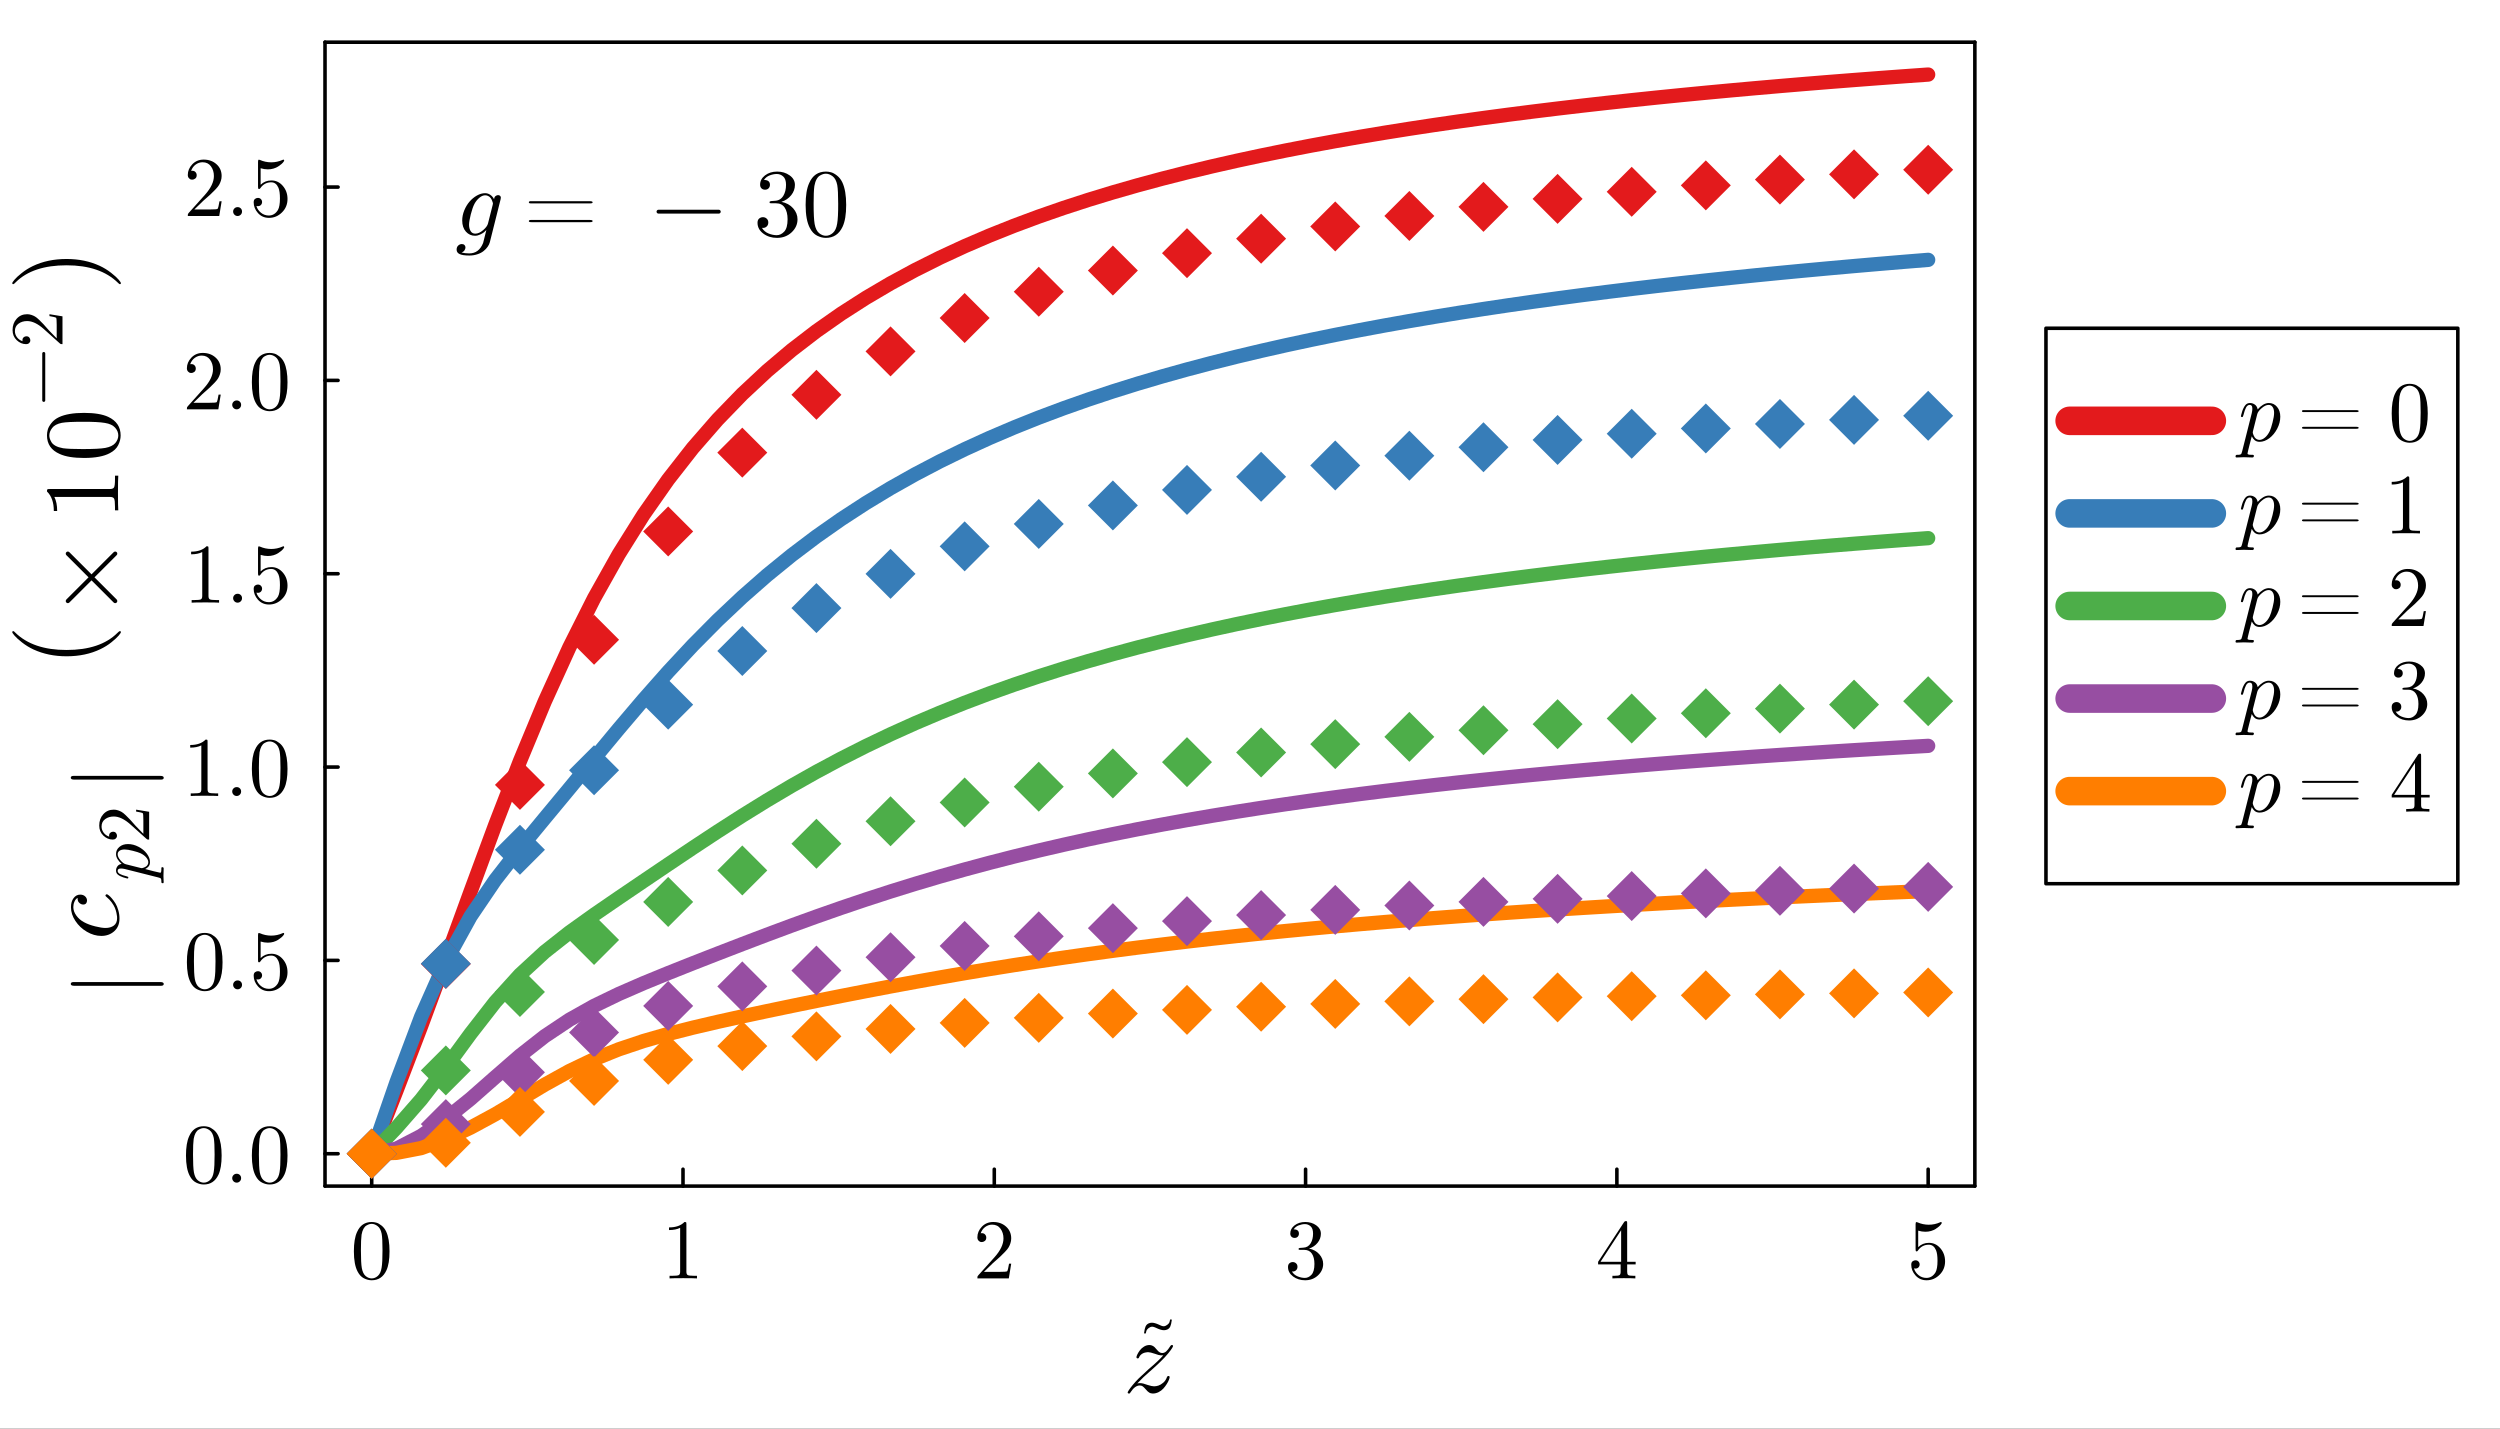 <svg xmlns="http://www.w3.org/2000/svg" xmlns:xlink="http://www.w3.org/1999/xlink" width="700" height="400" viewBox="0 0 2800 1600">
<rect x="0" y="0" width="2800" height="1600" fill="#333333" stroke="none"/>
<defs>
  <clipPath id="clip040">
    <rect x="0" y="0" width="2800" height="1600"></rect>
  </clipPath>
</defs>
<path clip-path="url(#clip040)" d="M0 1600 L2800 1600 L2800 0 L0 0  Z" fill="#ffffff" fill-rule="evenodd" fill-opacity="1"></path>
<defs>
  <clipPath id="clip041">
    <rect x="560" y="0" width="1961" height="1600"></rect>
  </clipPath>
</defs>
<defs>
  <clipPath id="clip042">
    <rect x="364" y="47" width="1849" height="1282"></rect>
  </clipPath>
</defs>
<path clip-path="url(#clip040)" d="M364.015 1328.42 L2211.84 1328.42 L2211.84 47.244 L364.015 47.244  Z" fill="#ffffff" fill-rule="evenodd" fill-opacity="1"></path>
<polyline clip-path="url(#clip040)" style="stroke:#000000; stroke-linecap:round; stroke-linejoin:round; stroke-width:4; stroke-opacity:1; fill:none" points="364.015,1328.42 2211.84,1328.42 "></polyline>
<polyline clip-path="url(#clip040)" style="stroke:#000000; stroke-linecap:round; stroke-linejoin:round; stroke-width:4; stroke-opacity:1; fill:none" points="364.015,47.244 2211.84,47.244 "></polyline>
<polyline clip-path="url(#clip040)" style="stroke:#000000; stroke-linecap:round; stroke-linejoin:round; stroke-width:4; stroke-opacity:1; fill:none" points="416.312,1328.42 416.312,1309.52 "></polyline>
<polyline clip-path="url(#clip040)" style="stroke:#000000; stroke-linecap:round; stroke-linejoin:round; stroke-width:4; stroke-opacity:1; fill:none" points="764.958,1328.42 764.958,1309.52 "></polyline>
<polyline clip-path="url(#clip040)" style="stroke:#000000; stroke-linecap:round; stroke-linejoin:round; stroke-width:4; stroke-opacity:1; fill:none" points="1113.6,1328.42 1113.6,1309.52 "></polyline>
<polyline clip-path="url(#clip040)" style="stroke:#000000; stroke-linecap:round; stroke-linejoin:round; stroke-width:4; stroke-opacity:1; fill:none" points="1462.25,1328.42 1462.25,1309.52 "></polyline>
<polyline clip-path="url(#clip040)" style="stroke:#000000; stroke-linecap:round; stroke-linejoin:round; stroke-width:4; stroke-opacity:1; fill:none" points="1810.9,1328.42 1810.9,1309.52 "></polyline>
<polyline clip-path="url(#clip040)" style="stroke:#000000; stroke-linecap:round; stroke-linejoin:round; stroke-width:4; stroke-opacity:1; fill:none" points="2159.54,1328.42 2159.54,1309.52 "></polyline>
<path clip-path="url(#clip040)" d="M396.348 1401.48 Q396.348 1387.53 399.868 1379.94 Q404.778 1368.64 416.358 1368.64 Q418.813 1368.64 421.36 1369.33 Q423.954 1369.98 427.197 1372.53 Q430.485 1375.08 432.477 1379.24 Q436.275 1387.3 436.275 1401.48 Q436.275 1415.33 432.755 1422.88 Q427.613 1433.9 416.265 1433.9 Q412.004 1433.9 407.65 1431.72 Q403.342 1429.55 400.61 1424.31 Q396.348 1416.48 396.348 1401.48 M404.222 1400.32 Q404.222 1414.63 405.241 1420.33 Q406.399 1426.49 409.549 1429.18 Q412.745 1431.82 416.265 1431.82 Q420.063 1431.82 423.213 1428.99 Q426.409 1426.12 427.382 1419.96 Q428.447 1413.89 428.401 1400.32 Q428.401 1387.12 427.474 1381.84 Q426.224 1375.68 422.889 1373.22 Q419.6 1370.72 416.265 1370.72 Q415.015 1370.72 413.671 1371.09 Q412.374 1371.46 410.475 1372.53 Q408.576 1373.59 407.094 1376.23 Q405.658 1378.87 404.963 1382.86 Q404.222 1388 404.222 1400.32 Z" fill="#000000" fill-rule="nonzero" fill-opacity="1"></path><path clip-path="url(#clip040)" d="M749.302 1377.67 L749.302 1374.7 Q760.697 1374.7 766.579 1368.64 Q768.2 1368.64 768.478 1369.01 Q768.756 1369.38 768.756 1371.09 L768.756 1424.31 Q768.756 1427.14 770.146 1428.02 Q771.535 1428.9 777.603 1428.9 L780.614 1428.9 L780.614 1431.82 Q777.279 1431.54 765.236 1431.54 Q753.193 1431.54 749.905 1431.82 L749.905 1428.9 L752.915 1428.9 Q758.89 1428.9 760.326 1428.06 Q761.762 1427.18 761.762 1424.31 L761.762 1375.17 Q756.806 1377.67 749.302 1377.67 Z" fill="#000000" fill-rule="nonzero" fill-opacity="1"></path><path clip-path="url(#clip040)" d="M1094.66 1431.82 Q1094.66 1430.1 1094.8 1429.59 Q1094.98 1429.08 1095.73 1428.3 L1113.93 1408.01 Q1123.89 1396.8 1123.89 1387.03 Q1123.89 1380.68 1120.55 1376.14 Q1117.26 1371.6 1111.2 1371.6 Q1107.03 1371.6 1103.51 1374.15 Q1099.99 1376.7 1098.37 1381.24 Q1098.64 1381.14 1099.62 1381.14 Q1101.98 1381.14 1103.28 1382.63 Q1104.62 1384.11 1104.62 1386.1 Q1104.62 1388.65 1102.95 1389.9 Q1101.33 1391.1 1099.71 1391.1 Q1099.06 1391.1 1098.18 1390.96 Q1097.35 1390.82 1096 1389.53 Q1094.66 1388.18 1094.66 1385.82 Q1094.66 1379.2 1099.66 1373.92 Q1104.71 1368.64 1112.4 1368.64 Q1121.11 1368.64 1126.81 1373.82 Q1132.55 1378.97 1132.55 1387.03 Q1132.55 1389.85 1131.67 1392.44 Q1130.84 1394.99 1129.68 1396.98 Q1128.57 1398.98 1125.51 1402.17 Q1122.45 1405.37 1120 1407.64 Q1117.54 1409.91 1112.03 1414.72 L1101.98 1424.5 L1119.07 1424.5 Q1127.41 1424.5 1128.06 1423.76 Q1128.98 1422.41 1130.14 1415.33 L1132.55 1415.33 L1129.86 1431.82 L1094.66 1431.82 Z" fill="#000000" fill-rule="nonzero" fill-opacity="1"></path><path clip-path="url(#clip040)" d="M1442.57 1419.03 Q1442.57 1416.21 1444.19 1414.86 Q1445.81 1413.52 1447.89 1413.52 Q1450.07 1413.52 1451.6 1414.96 Q1453.17 1416.35 1453.17 1418.8 Q1453.17 1421.44 1451.32 1422.92 Q1449.51 1424.4 1446.92 1424.03 Q1449.19 1427.83 1453.36 1429.55 Q1457.57 1431.26 1461.46 1431.26 Q1465.54 1431.26 1468.83 1427.74 Q1472.16 1424.22 1472.16 1415.6 Q1472.16 1408.29 1469.29 1404.07 Q1466.47 1399.86 1460.86 1399.86 L1456.69 1399.86 Q1455.26 1399.86 1454.84 1399.72 Q1454.42 1399.58 1454.42 1398.79 Q1454.42 1397.86 1455.86 1397.68 Q1457.3 1397.68 1459.56 1397.4 Q1465.08 1397.22 1467.99 1392.44 Q1470.63 1388 1470.63 1381.65 Q1470.63 1375.86 1467.86 1373.45 Q1465.12 1371 1461.56 1371 Q1458.22 1371 1454.56 1372.39 Q1450.9 1373.78 1448.91 1376.88 Q1454.79 1376.88 1454.79 1381.65 Q1454.79 1383.74 1453.45 1385.13 Q1452.15 1386.47 1449.98 1386.47 Q1447.89 1386.47 1446.5 1385.17 Q1445.11 1383.83 1445.11 1381.56 Q1445.11 1376.14 1449.93 1372.39 Q1454.79 1368.64 1461.93 1368.64 Q1468.97 1368.64 1474.16 1372.34 Q1479.39 1376.05 1479.39 1381.75 Q1479.39 1387.35 1475.68 1391.94 Q1471.98 1396.52 1466.1 1398.42 Q1473.32 1399.86 1477.63 1404.77 Q1481.94 1409.63 1481.94 1415.6 Q1481.94 1423.02 1476.1 1428.48 Q1470.26 1433.9 1461.74 1433.9 Q1453.87 1433.9 1448.22 1429.64 Q1442.57 1425.38 1442.57 1419.03 Z" fill="#000000" fill-rule="nonzero" fill-opacity="1"></path><path clip-path="url(#clip040)" d="M1789.87 1416.16 L1789.87 1413.24 L1819 1368.73 Q1819.74 1367.57 1820.9 1367.62 Q1821.97 1367.62 1822.2 1368.03 Q1822.43 1368.45 1822.43 1370.07 L1822.43 1413.24 L1831.93 1413.24 L1831.93 1416.16 L1822.43 1416.16 L1822.43 1424.4 Q1822.43 1427.14 1823.54 1428.02 Q1824.7 1428.9 1829.61 1428.9 L1831.6 1428.9 L1831.6 1431.82 Q1827.71 1431.54 1818.73 1431.54 Q1809.79 1431.54 1805.9 1431.82 L1805.9 1428.9 L1807.89 1428.9 Q1812.8 1428.9 1813.95 1428.06 Q1815.11 1427.18 1815.11 1424.4 L1815.11 1416.16 L1789.87 1416.16 M1792.56 1413.24 L1815.67 1413.24 L1815.67 1377.85 L1792.56 1413.24 Z" fill="#000000" fill-rule="nonzero" fill-opacity="1"></path><path clip-path="url(#clip040)" d="M2140.6 1416.53 Q2140.6 1413.71 2142.13 1412.64 Q2143.66 1411.53 2145.28 1411.53 Q2147.46 1411.53 2148.71 1412.92 Q2150 1414.26 2150 1416.16 Q2150 1418.06 2148.71 1419.45 Q2147.46 1420.79 2145.28 1420.79 Q2144.21 1420.79 2143.66 1420.61 Q2144.91 1424.96 2148.71 1428.11 Q2152.55 1431.26 2157.6 1431.26 Q2163.94 1431.26 2167.74 1425.1 Q2170.01 1421.12 2170.01 1412.08 Q2170.01 1404.12 2168.3 1400.13 Q2165.66 1394.07 2160.24 1394.07 Q2152.55 1394.07 2148.01 1400.69 Q2147.46 1401.52 2146.81 1401.57 Q2145.88 1401.57 2145.65 1401.06 Q2145.46 1400.5 2145.46 1399.07 L2145.46 1371 Q2145.46 1368.73 2146.39 1368.73 Q2146.76 1368.73 2147.55 1369.01 Q2153.52 1371.65 2160.15 1371.69 Q2166.96 1371.69 2173.07 1368.91 Q2173.53 1368.64 2173.81 1368.64 Q2174.74 1368.64 2174.78 1369.7 Q2174.78 1370.07 2174 1371.18 Q2173.25 1372.25 2171.63 1373.69 Q2170.01 1375.08 2167.93 1376.42 Q2165.84 1377.76 2162.79 1378.69 Q2159.78 1379.57 2156.44 1379.57 Q2152.46 1379.57 2148.38 1378.32 L2148.38 1396.8 Q2153.29 1391.98 2160.42 1391.98 Q2168.02 1391.98 2173.25 1398.1 Q2178.49 1404.21 2178.49 1412.73 Q2178.49 1421.67 2172.28 1427.79 Q2166.12 1433.9 2157.78 1433.9 Q2150.19 1433.9 2145.37 1428.48 Q2140.6 1423.06 2140.6 1416.53 Z" fill="#000000" fill-rule="nonzero" fill-opacity="1"></path><path clip-path="url(#clip040)" d="M1312.42 1478.6 Q1312.42 1478.68 1312.34 1478.77 Q1311.81 1483.11 1310.78 1485.53 Q1309.76 1487.91 1307.46 1489.01 Q1305.78 1489.83 1303.69 1489.83 Q1300.54 1489.83 1295.99 1487.74 Q1295.82 1487.66 1294.92 1487.25 Q1294.02 1486.84 1293.69 1486.72 Q1293.36 1486.6 1292.67 1486.35 Q1291.97 1486.06 1291.44 1485.98 Q1290.9 1485.9 1290.37 1485.9 Q1289.22 1485.9 1288.24 1486.39 Q1286.23 1487.37 1285 1488.85 Q1283.73 1490.28 1283.4 1492.87 Q1283.32 1493.19 1283.03 1493.44 Q1282.75 1493.69 1282.38 1493.69 Q1282.01 1493.69 1281.68 1493.4 Q1281.35 1493.11 1281.35 1492.7 Q1281.35 1492.62 1281.44 1492.54 Q1281.97 1488.19 1282.99 1485.82 Q1284.02 1483.4 1286.31 1482.29 Q1288.12 1481.43 1290.08 1481.43 Q1293.16 1481.43 1297.83 1483.56 Q1297.99 1483.64 1298.9 1484.05 Q1299.8 1484.46 1300.13 1484.59 Q1300.45 1484.71 1301.15 1485 Q1301.85 1485.24 1302.38 1485.32 Q1302.91 1485.41 1303.45 1485.41 Q1304.47 1485.41 1305.54 1484.87 Q1307.55 1483.89 1308.82 1482.46 Q1310.09 1481.02 1310.41 1478.44 Q1310.5 1478.11 1310.78 1477.86 Q1311.07 1477.58 1311.44 1477.58 Q1311.81 1477.58 1312.14 1477.91 Q1312.42 1478.19 1312.42 1478.6 Z" fill="#000000" fill-rule="nonzero" fill-opacity="1"></path><path clip-path="url(#clip040)" d="M1313.81 1507.59 Q1313.81 1508 1312.82 1509.76 Q1311.88 1511.46 1308.43 1515.73 Q1304.97 1520 1299.82 1524.98 Q1297.89 1526.91 1294.96 1529.61 Q1292.03 1532.3 1290.04 1534.06 L1288.05 1535.81 Q1280.44 1542.26 1273.76 1549.46 Q1274.23 1549.28 1275.05 1549.22 Q1275.87 1549.11 1276.45 1549.11 L1277.04 1549.11 Q1280.08 1549.11 1285.41 1551.16 Q1290.1 1552.68 1292.5 1552.68 Q1294.84 1552.68 1297.42 1551.86 Q1299.99 1551.04 1302.8 1548.64 Q1305.62 1546.24 1306.9 1542.61 Q1307.14 1542.02 1307.25 1541.85 Q1307.37 1541.61 1307.72 1541.38 Q1308.07 1541.08 1308.54 1541.08 Q1309.19 1541.08 1309.6 1541.44 Q1310.01 1541.79 1310.01 1542.26 Q1310.01 1543.31 1309.19 1545.42 Q1308.43 1547.53 1306.73 1550.16 Q1305.09 1552.8 1302.92 1555.2 Q1300.81 1557.54 1297.65 1559.18 Q1294.49 1560.76 1291.15 1560.76 Q1288.75 1560.76 1286.99 1559.59 Q1285.24 1558.48 1283.48 1556.31 Q1281.08 1553.56 1279.79 1552.68 Q1278.5 1551.74 1276.51 1551.74 Q1271.18 1551.74 1266.32 1559.18 Q1265.8 1560.23 1265.45 1560.47 Q1265.15 1560.76 1264.45 1560.76 Q1262.99 1560.7 1262.99 1559.53 Q1262.99 1559.06 1264.27 1557.01 Q1265.62 1554.9 1268.61 1551.22 Q1271.65 1547.53 1275.34 1543.84 L1286.12 1533.77 Q1298.06 1523.69 1302.8 1518.01 Q1300.81 1518.01 1299.94 1517.96 Q1299.12 1517.9 1297.48 1517.55 Q1295.84 1517.14 1293.55 1516.26 Q1288.22 1514.44 1286 1514.44 Q1285.41 1514.44 1284.77 1514.5 Q1284.13 1514.56 1282.66 1514.85 Q1281.26 1515.14 1280.08 1515.73 Q1278.91 1516.26 1277.68 1517.43 Q1276.45 1518.54 1275.81 1520.06 Q1275.63 1520.53 1275.52 1520.77 Q1275.4 1521 1275.05 1521.23 Q1274.76 1521.41 1274.29 1521.41 Q1273.59 1521.41 1273.18 1521 Q1272.82 1520.59 1272.82 1520.06 Q1272.82 1519.01 1273.88 1516.84 Q1274.93 1514.68 1276.69 1512.33 Q1278.45 1509.93 1281.31 1508.18 Q1284.18 1506.42 1287.35 1506.42 Q1289.22 1506.42 1290.8 1507.24 Q1292.44 1508.06 1293.26 1508.94 Q1294.14 1509.76 1295.6 1511.57 Q1296.83 1512.98 1297.42 1513.56 Q1298 1514.15 1299.17 1514.79 Q1300.4 1515.38 1301.75 1515.38 Q1303.98 1515.38 1306.03 1513.68 Q1308.07 1511.92 1310.71 1507.71 Q1311.41 1506.42 1312.52 1506.42 Q1313.81 1506.42 1313.81 1507.59 Z" fill="#000000" fill-rule="nonzero" fill-opacity="1"></path><polyline clip-path="url(#clip040)" style="stroke:#000000; stroke-linecap:round; stroke-linejoin:round; stroke-width:4; stroke-opacity:1; fill:none" points="364.015,1328.42 364.015,47.244 "></polyline>
<polyline clip-path="url(#clip040)" style="stroke:#000000; stroke-linecap:round; stroke-linejoin:round; stroke-width:4; stroke-opacity:1; fill:none" points="2211.84,1328.42 2211.84,47.244 "></polyline>
<polyline clip-path="url(#clip040)" style="stroke:#000000; stroke-linecap:round; stroke-linejoin:round; stroke-width:4; stroke-opacity:1; fill:none" points="364.015,1292.16 378.633,1292.16 "></polyline>
<polyline clip-path="url(#clip040)" style="stroke:#000000; stroke-linecap:round; stroke-linejoin:round; stroke-width:4; stroke-opacity:1; fill:none" points="364.015,1075.63 378.633,1075.63 "></polyline>
<polyline clip-path="url(#clip040)" style="stroke:#000000; stroke-linecap:round; stroke-linejoin:round; stroke-width:4; stroke-opacity:1; fill:none" points="364.015,859.107 378.633,859.107 "></polyline>
<polyline clip-path="url(#clip040)" style="stroke:#000000; stroke-linecap:round; stroke-linejoin:round; stroke-width:4; stroke-opacity:1; fill:none" points="364.015,642.582 378.633,642.582 "></polyline>
<polyline clip-path="url(#clip040)" style="stroke:#000000; stroke-linecap:round; stroke-linejoin:round; stroke-width:4; stroke-opacity:1; fill:none" points="364.015,426.057 378.633,426.057 "></polyline>
<polyline clip-path="url(#clip040)" style="stroke:#000000; stroke-linecap:round; stroke-linejoin:round; stroke-width:4; stroke-opacity:1; fill:none" points="364.015,209.532 378.633,209.532 "></polyline>
<path clip-path="url(#clip040)" d="M208.302 1294.22 Q208.302 1280.28 211.822 1272.68 Q216.732 1261.38 228.312 1261.38 Q230.767 1261.38 233.314 1262.07 Q235.908 1262.72 239.15 1265.27 Q242.439 1267.82 244.431 1271.98 Q248.229 1280.04 248.229 1294.22 Q248.229 1308.07 244.709 1315.62 Q239.567 1326.64 228.219 1326.64 Q223.958 1326.64 219.604 1324.46 Q215.296 1322.29 212.563 1317.05 Q208.302 1309.22 208.302 1294.22 M216.176 1293.06 Q216.176 1307.37 217.195 1313.07 Q218.353 1319.23 221.503 1321.92 Q224.699 1324.56 228.219 1324.56 Q232.017 1324.56 235.167 1321.73 Q238.363 1318.86 239.336 1312.7 Q240.401 1306.63 240.355 1293.06 Q240.355 1279.86 239.428 1274.58 Q238.178 1268.42 234.843 1265.96 Q231.554 1263.46 228.219 1263.46 Q226.968 1263.46 225.625 1263.83 Q224.328 1264.2 222.429 1265.27 Q220.53 1266.33 219.048 1268.97 Q217.612 1271.61 216.917 1275.6 Q216.176 1280.74 216.176 1293.06 Z" fill="#000000" fill-rule="nonzero" fill-opacity="1"></path><path clip-path="url(#clip040)" d="M261.522 1323.03 Q260.086 1321.5 260.086 1319.51 Q260.086 1317.52 261.522 1316.08 Q262.958 1314.6 265.135 1314.6 Q267.219 1314.6 268.609 1315.99 Q270.045 1317.33 270.045 1319.55 Q270.045 1321.73 268.516 1323.17 Q267.034 1324.56 265.135 1324.56 Q262.958 1324.56 261.522 1323.03 Z" fill="#000000" fill-rule="nonzero" fill-opacity="1"></path><path clip-path="url(#clip040)" d="M282.088 1294.22 Q282.088 1280.28 285.608 1272.68 Q290.518 1261.38 302.098 1261.38 Q304.552 1261.38 307.1 1262.07 Q309.694 1262.72 312.936 1265.27 Q316.225 1267.82 318.216 1271.98 Q322.015 1280.04 322.015 1294.22 Q322.015 1308.07 318.494 1315.62 Q313.353 1326.64 302.005 1326.64 Q297.744 1326.64 293.39 1324.46 Q289.082 1322.29 286.349 1317.05 Q282.088 1309.22 282.088 1294.22 M289.962 1293.06 Q289.962 1307.37 290.981 1313.07 Q292.139 1319.23 295.289 1321.92 Q298.485 1324.56 302.005 1324.56 Q305.803 1324.56 308.953 1321.73 Q312.149 1318.86 313.121 1312.7 Q314.187 1306.63 314.14 1293.06 Q314.14 1279.86 313.214 1274.58 Q311.963 1268.42 308.628 1265.96 Q305.34 1263.46 302.005 1263.46 Q300.754 1263.46 299.411 1263.83 Q298.114 1264.2 296.215 1265.27 Q294.316 1266.33 292.834 1268.97 Q291.398 1271.61 290.703 1275.6 Q289.962 1280.74 289.962 1293.06 Z" fill="#000000" fill-rule="nonzero" fill-opacity="1"></path><path clip-path="url(#clip040)" d="M209.321 1077.69 Q209.321 1063.75 212.841 1056.15 Q217.751 1044.85 229.331 1044.85 Q231.786 1044.85 234.333 1045.55 Q236.927 1046.2 240.169 1048.74 Q243.458 1051.29 245.45 1055.46 Q249.248 1063.52 249.248 1077.69 Q249.248 1091.54 245.728 1099.09 Q240.586 1110.12 229.238 1110.12 Q224.977 1110.12 220.623 1107.94 Q216.315 1105.76 213.582 1100.53 Q209.321 1092.7 209.321 1077.69 M217.195 1076.53 Q217.195 1090.85 218.214 1096.54 Q219.372 1102.7 222.522 1105.39 Q225.718 1108.03 229.238 1108.03 Q233.036 1108.03 236.186 1105.21 Q239.382 1102.33 240.355 1096.17 Q241.42 1090.11 241.374 1076.53 Q241.374 1063.33 240.447 1058.05 Q239.197 1051.89 235.862 1049.44 Q232.573 1046.94 229.238 1046.94 Q227.987 1046.94 226.644 1047.31 Q225.347 1047.68 223.448 1048.74 Q221.549 1049.81 220.067 1052.45 Q218.631 1055.09 217.936 1059.07 Q217.195 1064.21 217.195 1076.53 Z" fill="#000000" fill-rule="nonzero" fill-opacity="1"></path><path clip-path="url(#clip040)" d="M262.541 1106.5 Q261.105 1104.97 261.105 1102.98 Q261.105 1100.99 262.541 1099.56 Q263.977 1098.07 266.154 1098.07 Q268.238 1098.07 269.628 1099.46 Q271.064 1100.81 271.064 1103.03 Q271.064 1105.21 269.535 1106.64 Q268.053 1108.03 266.154 1108.03 Q263.977 1108.03 262.541 1106.5 Z" fill="#000000" fill-rule="nonzero" fill-opacity="1"></path><path clip-path="url(#clip040)" d="M284.126 1092.75 Q284.126 1089.92 285.654 1088.86 Q287.183 1087.74 288.804 1087.74 Q290.981 1087.74 292.232 1089.13 Q293.529 1090.48 293.529 1092.38 Q293.529 1094.27 292.232 1095.66 Q290.981 1097.01 288.804 1097.01 Q287.739 1097.01 287.183 1096.82 Q288.433 1101.18 292.232 1104.33 Q296.076 1107.48 301.125 1107.48 Q307.471 1107.48 311.269 1101.32 Q313.538 1097.33 313.538 1088.3 Q313.538 1080.33 311.824 1076.35 Q309.184 1070.28 303.765 1070.28 Q296.076 1070.28 291.537 1076.91 Q290.981 1077.74 290.333 1077.79 Q289.406 1077.79 289.175 1077.28 Q288.989 1076.72 288.989 1075.28 L288.989 1047.21 Q288.989 1044.95 289.916 1044.95 Q290.286 1044.95 291.074 1045.22 Q297.049 1047.86 303.672 1047.91 Q310.481 1047.91 316.595 1045.13 Q317.059 1044.85 317.336 1044.85 Q318.263 1044.85 318.309 1045.92 Q318.309 1046.29 317.522 1047.4 Q316.781 1048.47 315.159 1049.9 Q313.538 1051.29 311.454 1052.63 Q309.37 1053.98 306.313 1054.9 Q303.302 1055.78 299.967 1055.78 Q295.983 1055.78 291.907 1054.53 L291.907 1073.01 Q296.817 1068.2 303.95 1068.2 Q311.547 1068.2 316.781 1074.31 Q322.015 1080.43 322.015 1088.95 Q322.015 1097.89 315.808 1104 Q309.647 1110.12 301.31 1110.12 Q293.714 1110.12 288.897 1104.7 Q284.126 1099.28 284.126 1092.75 Z" fill="#000000" fill-rule="nonzero" fill-opacity="1"></path><path clip-path="url(#clip040)" d="M213.026 837.36 L213.026 834.396 Q224.421 834.396 230.303 828.328 Q231.925 828.328 232.202 828.698 Q232.48 829.069 232.48 830.783 L232.48 884.003 Q232.48 886.828 233.87 887.709 Q235.26 888.589 241.327 888.589 L244.338 888.589 L244.338 891.507 Q241.003 891.229 228.96 891.229 Q216.917 891.229 213.629 891.507 L213.629 888.589 L216.639 888.589 Q222.614 888.589 224.05 887.755 Q225.486 886.875 225.486 884.003 L225.486 834.859 Q220.53 837.36 213.026 837.36 Z" fill="#000000" fill-rule="nonzero" fill-opacity="1"></path><path clip-path="url(#clip040)" d="M261.522 889.978 Q260.086 888.45 260.086 886.458 Q260.086 884.466 261.522 883.03 Q262.958 881.548 265.135 881.548 Q267.219 881.548 268.609 882.938 Q270.045 884.281 270.045 886.504 Q270.045 888.681 268.516 890.117 Q267.034 891.507 265.135 891.507 Q262.958 891.507 261.522 889.978 Z" fill="#000000" fill-rule="nonzero" fill-opacity="1"></path><path clip-path="url(#clip040)" d="M282.088 861.168 Q282.088 847.226 285.608 839.63 Q290.518 828.328 302.098 828.328 Q304.552 828.328 307.1 829.023 Q309.694 829.671 312.936 832.219 Q316.225 834.766 318.216 838.935 Q322.015 846.994 322.015 861.168 Q322.015 875.017 318.494 882.567 Q313.353 893.591 302.005 893.591 Q297.744 893.591 293.39 891.414 Q289.082 889.237 286.349 884.003 Q282.088 876.175 282.088 861.168 M289.962 860.01 Q289.962 874.322 290.981 880.02 Q292.139 886.18 295.289 888.867 Q298.485 891.507 302.005 891.507 Q305.803 891.507 308.953 888.681 Q312.149 885.809 313.121 879.649 Q314.187 873.581 314.14 860.01 Q314.14 846.809 313.214 841.529 Q311.963 835.368 308.628 832.913 Q305.34 830.412 302.005 830.412 Q300.754 830.412 299.411 830.783 Q298.114 831.153 296.215 832.219 Q294.316 833.284 292.834 835.924 Q291.398 838.564 290.703 842.548 Q289.962 847.689 289.962 860.01 Z" fill="#000000" fill-rule="nonzero" fill-opacity="1"></path><path clip-path="url(#clip040)" d="M214.045 620.835 L214.045 617.871 Q225.44 617.871 231.322 611.803 Q232.944 611.803 233.221 612.174 Q233.499 612.544 233.499 614.258 L233.499 667.478 Q233.499 670.304 234.889 671.184 Q236.279 672.064 242.346 672.064 L245.357 672.064 L245.357 674.982 Q242.022 674.704 229.979 674.704 Q217.936 674.704 214.648 674.982 L214.648 672.064 L217.658 672.064 Q223.633 672.064 225.069 671.23 Q226.505 670.35 226.505 667.478 L226.505 618.334 Q221.549 620.835 214.045 620.835 Z" fill="#000000" fill-rule="nonzero" fill-opacity="1"></path><path clip-path="url(#clip040)" d="M262.541 673.453 Q261.105 671.925 261.105 669.933 Q261.105 667.942 262.541 666.506 Q263.977 665.023 266.154 665.023 Q268.238 665.023 269.628 666.413 Q271.064 667.756 271.064 669.98 Q271.064 672.157 269.535 673.592 Q268.053 674.982 266.154 674.982 Q263.977 674.982 262.541 673.453 Z" fill="#000000" fill-rule="nonzero" fill-opacity="1"></path><path clip-path="url(#clip040)" d="M284.126 659.697 Q284.126 656.871 285.654 655.806 Q287.183 654.694 288.804 654.694 Q290.981 654.694 292.232 656.084 Q293.529 657.427 293.529 659.326 Q293.529 661.225 292.232 662.615 Q290.981 663.958 288.804 663.958 Q287.739 663.958 287.183 663.773 Q288.433 668.127 292.232 671.276 Q296.076 674.426 301.125 674.426 Q307.471 674.426 311.269 668.266 Q313.538 664.282 313.538 655.25 Q313.538 647.283 311.824 643.3 Q309.184 637.232 303.765 637.232 Q296.076 637.232 291.537 643.856 Q290.981 644.689 290.333 644.736 Q289.406 644.736 289.175 644.226 Q288.989 643.67 288.989 642.235 L288.989 614.165 Q288.989 611.896 289.916 611.896 Q290.286 611.896 291.074 612.174 Q297.049 614.814 303.672 614.86 Q310.481 614.86 316.595 612.081 Q317.059 611.803 317.336 611.803 Q318.263 611.803 318.309 612.868 Q318.309 613.239 317.522 614.351 Q316.781 615.416 315.159 616.852 Q313.538 618.241 311.454 619.585 Q309.37 620.928 306.313 621.854 Q303.302 622.734 299.967 622.734 Q295.983 622.734 291.907 621.484 L291.907 639.965 Q296.817 635.148 303.95 635.148 Q311.547 635.148 316.781 641.262 Q322.015 647.376 322.015 655.899 Q322.015 664.838 315.808 670.952 Q309.647 677.066 301.31 677.066 Q293.714 677.066 288.897 671.647 Q284.126 666.228 284.126 659.697 Z" fill="#000000" fill-rule="nonzero" fill-opacity="1"></path><path clip-path="url(#clip040)" d="M209.321 458.457 Q209.321 456.743 209.46 456.234 Q209.645 455.724 210.386 454.937 L228.59 434.649 Q238.548 423.44 238.548 413.667 Q238.548 407.321 235.213 402.782 Q231.925 398.243 225.857 398.243 Q221.688 398.243 218.168 400.79 Q214.648 403.338 213.026 407.877 Q213.304 407.784 214.277 407.784 Q216.639 407.784 217.936 409.267 Q219.28 410.749 219.28 412.741 Q219.28 415.288 217.612 416.539 Q215.991 417.743 214.37 417.743 Q213.721 417.743 212.841 417.604 Q212.007 417.465 210.664 416.168 Q209.321 414.825 209.321 412.463 Q209.321 405.839 214.323 400.559 Q219.372 395.278 227.061 395.278 Q235.769 395.278 241.466 400.466 Q247.21 405.607 247.21 413.667 Q247.21 416.492 246.33 419.086 Q245.496 421.634 244.338 423.625 Q243.226 425.617 240.169 428.813 Q237.112 432.009 234.657 434.279 Q232.202 436.548 226.691 441.366 L216.639 451.139 L233.731 451.139 Q242.068 451.139 242.717 450.398 Q243.643 449.055 244.801 441.968 L247.21 441.968 L244.523 458.457 L209.321 458.457 Z" fill="#000000" fill-rule="nonzero" fill-opacity="1"></path><path clip-path="url(#clip040)" d="M261.522 456.929 Q260.086 455.4 260.086 453.408 Q260.086 451.417 261.522 449.981 Q262.958 448.499 265.135 448.499 Q267.219 448.499 268.609 449.888 Q270.045 451.231 270.045 453.455 Q270.045 455.632 268.516 457.068 Q267.034 458.457 265.135 458.457 Q262.958 458.457 261.522 456.929 Z" fill="#000000" fill-rule="nonzero" fill-opacity="1"></path><path clip-path="url(#clip040)" d="M282.088 428.118 Q282.088 414.176 285.608 406.58 Q290.518 395.278 302.098 395.278 Q304.552 395.278 307.1 395.973 Q309.694 396.622 312.936 399.169 Q316.225 401.717 318.216 405.885 Q322.015 413.945 322.015 428.118 Q322.015 441.968 318.494 449.518 Q313.353 460.542 302.005 460.542 Q297.744 460.542 293.39 458.365 Q289.082 456.188 286.349 450.954 Q282.088 443.126 282.088 428.118 M289.962 426.96 Q289.962 441.273 290.981 446.97 Q292.139 453.131 295.289 455.817 Q298.485 458.457 302.005 458.457 Q305.803 458.457 308.953 455.632 Q312.149 452.76 313.121 446.6 Q314.187 440.532 314.14 426.96 Q314.14 413.76 313.214 408.479 Q311.963 402.319 308.628 399.864 Q305.34 397.363 302.005 397.363 Q300.754 397.363 299.411 397.733 Q298.114 398.104 296.215 399.169 Q294.316 400.234 292.834 402.875 Q291.398 405.515 290.703 409.498 Q289.962 414.64 289.962 426.96 Z" fill="#000000" fill-rule="nonzero" fill-opacity="1"></path><path clip-path="url(#clip040)" d="M210.34 241.932 Q210.34 240.219 210.479 239.709 Q210.664 239.2 211.405 238.412 L229.609 218.125 Q239.567 206.915 239.567 197.142 Q239.567 190.797 236.232 186.257 Q232.944 181.718 226.876 181.718 Q222.707 181.718 219.187 184.266 Q215.667 186.813 214.045 191.352 Q214.323 191.26 215.296 191.26 Q217.658 191.26 218.955 192.742 Q220.299 194.224 220.299 196.216 Q220.299 198.763 218.631 200.014 Q217.01 201.218 215.389 201.218 Q214.74 201.218 213.86 201.079 Q213.026 200.94 211.683 199.643 Q210.34 198.3 210.34 195.938 Q210.34 189.314 215.342 184.034 Q220.391 178.754 228.08 178.754 Q236.788 178.754 242.485 183.941 Q248.229 189.083 248.229 197.142 Q248.229 199.968 247.349 202.562 Q246.515 205.109 245.357 207.101 Q244.245 209.092 241.188 212.288 Q238.131 215.484 235.676 217.754 Q233.221 220.024 227.71 224.841 L217.658 234.614 L234.75 234.614 Q243.087 234.614 243.736 233.873 Q244.662 232.53 245.82 225.443 L248.229 225.443 L245.542 241.932 L210.34 241.932 Z" fill="#000000" fill-rule="nonzero" fill-opacity="1"></path><path clip-path="url(#clip040)" d="M262.541 240.404 Q261.105 238.875 261.105 236.884 Q261.105 234.892 262.541 233.456 Q263.977 231.974 266.154 231.974 Q268.238 231.974 269.628 233.364 Q271.064 234.707 271.064 236.93 Q271.064 239.107 269.535 240.543 Q268.053 241.932 266.154 241.932 Q263.977 241.932 262.541 240.404 Z" fill="#000000" fill-rule="nonzero" fill-opacity="1"></path><path clip-path="url(#clip040)" d="M284.126 226.647 Q284.126 223.822 285.654 222.757 Q287.183 221.645 288.804 221.645 Q290.981 221.645 292.232 223.034 Q293.529 224.378 293.529 226.277 Q293.529 228.176 292.232 229.565 Q290.981 230.909 288.804 230.909 Q287.739 230.909 287.183 230.723 Q288.433 235.077 292.232 238.227 Q296.076 241.377 301.125 241.377 Q307.471 241.377 311.269 235.216 Q313.538 231.233 313.538 222.201 Q313.538 214.234 311.824 210.25 Q309.184 204.183 303.765 204.183 Q296.076 204.183 291.537 210.806 Q290.981 211.64 290.333 211.686 Q289.406 211.686 289.175 211.177 Q288.989 210.621 288.989 209.185 L288.989 181.116 Q288.989 178.846 289.916 178.846 Q290.286 178.846 291.074 179.124 Q297.049 181.764 303.672 181.811 Q310.481 181.811 316.595 179.032 Q317.059 178.754 317.336 178.754 Q318.263 178.754 318.309 179.819 Q318.309 180.19 317.522 181.301 Q316.781 182.367 315.159 183.802 Q313.538 185.192 311.454 186.535 Q309.37 187.878 306.313 188.805 Q303.302 189.685 299.967 189.685 Q295.983 189.685 291.907 188.434 L291.907 206.915 Q296.817 202.098 303.95 202.098 Q311.547 202.098 316.781 208.212 Q322.015 214.326 322.015 222.849 Q322.015 231.789 315.808 237.903 Q309.647 244.017 301.31 244.017 Q293.714 244.017 288.897 238.598 Q284.126 233.178 284.126 226.647 Z" fill="#000000" fill-rule="nonzero" fill-opacity="1"></path><path clip-path="url(#clip040)" d="M180.293 1104.09 L83.136 1104.09 Q79.264 1104.09 79.264 1102 Q79.264 1099.91 82.372 1099.91 L179.529 1099.91 Q183.401 1099.91 183.401 1102 Q183.401 1104.09 180.293 1104.09 Z" fill="#000000" fill-rule="nonzero" fill-opacity="1"></path><path clip-path="url(#clip040)" d="M118.605 1002.02 Q119.132 1001.56 119.659 1001.56 Q120.186 1001.56 121.708 1002.73 Q123.23 1003.84 125.28 1006.24 Q127.329 1008.64 129.262 1011.74 Q131.194 1014.85 132.482 1019.42 Q133.829 1023.98 133.829 1028.78 Q133.829 1037.74 127.915 1043.01 Q122.001 1048.23 113.51 1048.23 Q105.254 1048.23 97.349 1043.6 Q89.385 1038.97 84.466 1031.48 Q79.489 1023.98 79.489 1016.08 Q79.489 1009.81 82.417 1005.89 Q85.345 1001.97 89.795 1001.97 Q93.25 1001.97 95.358 1003.96 Q97.466 1005.95 97.466 1008.64 Q97.466 1010.52 96.412 1011.8 Q95.299 1013.09 93.25 1013.09 Q90.615 1013.09 88.565 1010.93 Q87.745 1010.11 87.394 1009.17 Q86.984 1008.17 86.984 1007.59 Q86.926 1007 86.926 1005.66 Q84.642 1006.88 83.412 1009.81 Q82.124 1012.68 82.124 1015.96 Q82.124 1020.82 85.52 1025.45 Q88.858 1030.07 94.128 1032.88 Q99.281 1035.69 106.6 1037.51 Q113.861 1039.32 118.077 1039.32 Q123.875 1039.32 127.505 1036.63 Q131.136 1033.94 131.136 1028.55 Q131.136 1027.5 131.077 1026.38 Q131.018 1025.21 130.374 1022.28 Q129.73 1019.3 128.618 1016.66 Q127.505 1014.03 125.104 1010.69 Q122.645 1007.29 119.307 1004.6 Q118.077 1003.66 118.077 1003.02 Q118.077 1002.49 118.605 1002.02 Z" fill="#000000" fill-rule="nonzero" fill-opacity="1"></path><path clip-path="url(#clip040)" d="M143.349 945.356 Q149.334 945.356 155.113 948.389 Q160.893 951.381 164.459 956.095 Q167.984 960.809 167.984 965.605 Q167.984 968.474 166.426 970.4 Q164.828 972.286 162.573 973.311 Q165.361 974.089 172.042 975.77 Q178.723 977.45 179.379 977.45 Q179.748 977.45 179.912 977.369 Q180.076 977.287 180.281 976.918 Q180.527 976.549 180.609 975.647 Q180.732 974.745 180.732 973.229 Q180.732 972.45 180.732 972.163 Q180.773 971.835 180.978 971.548 Q181.182 971.22 181.633 971.22 Q183.314 971.22 183.314 972.737 Q183.314 974.089 183.191 976.877 Q183.068 979.664 183.068 981.058 Q183.068 982.246 183.191 984.624 Q183.314 987.001 183.314 988.108 Q183.314 989.214 182.33 989.214 Q181.756 989.214 181.387 989.05 Q181.059 988.927 180.896 988.6 Q180.773 988.272 180.732 987.985 Q180.732 987.739 180.732 987.247 Q180.732 985.361 180.404 984.542 Q180.117 983.722 179.502 983.435 Q178.928 983.107 177.288 982.738 L139.906 973.311 Q137.406 972.737 135.643 972.737 Q133.43 972.737 132.61 973.434 Q131.79 974.13 131.79 975.36 Q131.79 977.491 134.332 978.885 Q136.873 980.279 141.792 981.467 Q143.144 981.836 143.431 982.082 Q143.718 982.287 143.718 982.902 Q143.677 983.927 142.857 983.927 Q142.653 983.927 141.341 983.599 Q139.988 983.271 138.021 982.656 Q136.012 982 134.742 981.303 Q133.881 980.894 133.307 980.525 Q132.733 980.156 131.831 979.418 Q130.93 978.639 130.438 977.532 Q129.946 976.426 129.946 975.073 Q129.946 972.45 131.503 970.277 Q133.061 968.105 136.217 967.531 Q133.471 965.195 131.708 962.325 Q129.946 959.456 129.946 956.546 Q129.946 951.709 133.717 948.553 Q137.447 945.356 143.349 945.356 M139.66 951.422 Q135.93 951.422 133.881 952.857 Q131.79 954.251 131.79 956.792 Q131.79 959.948 134.988 963.596 Q138.021 967.203 140.849 967.941 L157.286 972.081 L158.638 972.327 Q158.884 972.327 159.622 972.204 Q160.319 972.04 161.467 971.589 Q162.614 971.097 163.639 970.441 Q164.623 969.745 165.361 968.515 Q166.098 967.244 166.098 965.687 Q166.098 963.186 163.885 960.481 Q161.672 957.735 157.491 955.685 Q154.785 954.415 148.965 952.939 Q143.103 951.422 139.66 951.422 Z" fill="#000000" fill-rule="nonzero" fill-opacity="1"></path><path clip-path="url(#clip040)" d="M167.041 940.341 Q165.525 940.341 165.074 940.218 Q164.623 940.054 163.926 939.399 L145.973 923.29 Q136.053 914.477 127.405 914.477 Q121.789 914.477 117.772 917.428 Q113.755 920.339 113.755 925.708 Q113.755 929.397 116.01 932.512 Q118.264 935.628 122.281 937.062 Q122.199 936.816 122.199 935.956 Q122.199 933.865 123.511 932.717 Q124.822 931.529 126.585 931.529 Q128.839 931.529 129.946 933.004 Q131.012 934.439 131.012 935.874 Q131.012 936.447 130.889 937.226 Q130.766 937.964 129.618 939.153 Q128.429 940.341 126.339 940.341 Q120.477 940.341 115.805 935.915 Q111.132 931.447 111.132 924.642 Q111.132 916.937 115.723 911.895 Q120.272 906.812 127.405 906.812 Q129.905 906.812 132.2 907.591 Q134.455 908.329 136.217 909.353 Q137.98 910.337 140.808 913.043 Q143.636 915.748 145.645 917.92 Q147.653 920.093 151.916 924.97 L160.565 933.865 L160.565 918.74 Q160.565 911.362 159.909 910.788 Q158.72 909.968 152.449 908.944 L152.449 906.812 L167.041 909.19 L167.041 940.341 Z" fill="#000000" fill-rule="nonzero" fill-opacity="1"></path><path clip-path="url(#clip040)" d="M180.293 873.168 L83.136 873.168 Q79.264 873.168 79.264 871.079 Q79.264 868.99 82.372 868.99 L179.529 868.99 Q183.401 868.99 183.401 871.079 Q183.401 873.168 180.293 873.168 Z" fill="#000000" fill-rule="nonzero" fill-opacity="1"></path><path clip-path="url(#clip040)" d="M74.563 735.042 Q54.012 735.042 37.44 727.38 Q30.49 724.113 24.669 719.539 Q18.849 714.966 16.294 711.937 Q13.74 708.907 13.74 708.076 Q13.74 706.888 14.928 706.828 Q15.522 706.828 17.007 708.432 Q36.965 728.033 74.563 727.974 Q112.28 727.974 131.466 708.907 Q133.545 706.828 134.198 706.828 Q135.386 706.828 135.386 708.076 Q135.386 708.907 132.951 711.818 Q130.515 714.728 124.932 719.242 Q119.349 723.757 112.518 727.023 Q95.946 735.042 74.563 735.042 Z" fill="#000000" fill-rule="nonzero" fill-opacity="1"></path><path clip-path="url(#clip040)" d="M130.667 618.442 Q131.37 619.027 131.37 620.081 Q131.37 621.077 130.667 621.779 L105.839 646.607 L130.667 671.435 Q131.37 672.138 131.37 673.192 Q131.37 674.187 130.667 674.831 Q130.023 675.534 129.027 675.534 Q128.032 675.534 127.329 674.831 L102.502 650.003 L77.674 674.831 Q76.971 675.534 75.976 675.534 Q74.922 675.534 74.336 674.831 Q73.633 674.187 73.633 673.192 Q73.633 672.138 74.336 671.435 L99.164 646.607 L74.336 621.779 Q73.633 621.077 73.633 620.081 Q73.633 619.027 74.336 618.442 Q74.922 617.739 75.976 617.739 Q76.971 617.739 77.674 618.442 L102.502 643.269 L127.329 618.442 Q128.032 617.739 129.086 617.739 Q130.081 617.739 130.667 618.442 Z" fill="#000000" fill-rule="nonzero" fill-opacity="1"></path><path clip-path="url(#clip040)" d="M64.03 572.298 L60.283 572.298 Q60.283 557.893 52.612 550.457 Q52.612 548.407 53.08 548.056 Q53.549 547.705 55.715 547.705 L122.996 547.705 Q126.568 547.705 127.681 545.948 Q128.793 544.191 128.793 536.52 L128.793 532.714 L132.482 532.714 Q132.131 536.93 132.131 552.155 Q132.131 567.38 132.482 571.537 L128.793 571.537 L128.793 567.731 Q128.793 560.177 127.739 558.362 Q126.627 556.547 122.996 556.547 L60.868 556.547 Q64.03 562.812 64.03 572.298 Z" fill="#000000" fill-rule="nonzero" fill-opacity="1"></path><path clip-path="url(#clip040)" d="M94.128 512.908 Q76.503 512.908 66.9 508.457 Q52.612 502.25 52.612 487.611 Q52.612 484.508 53.49 481.287 Q54.31 478.008 57.531 473.909 Q60.751 469.752 66.021 467.234 Q76.21 462.432 94.128 462.432 Q111.636 462.432 121.181 466.882 Q135.117 473.382 135.117 487.728 Q135.117 493.116 132.365 498.62 Q129.613 504.066 122.996 507.52 Q113.1 512.908 94.128 512.908 M92.664 502.953 Q110.758 502.953 117.96 501.665 Q125.748 500.201 129.145 496.219 Q132.482 492.179 132.482 487.728 Q132.482 482.927 128.91 478.945 Q125.28 474.905 117.492 473.675 Q109.821 472.328 92.664 472.387 Q75.976 472.387 69.3 473.558 Q61.512 475.139 58.409 479.355 Q55.247 483.512 55.247 487.728 Q55.247 489.309 55.715 491.008 Q56.184 492.647 57.531 495.048 Q58.877 497.449 62.215 499.323 Q65.553 501.138 70.588 502.016 Q77.088 502.953 92.664 502.953 Z" fill="#000000" fill-rule="nonzero" fill-opacity="1"></path><path clip-path="url(#clip040)" d="M47.807 394.706 Q48.298 394.214 48.995 394.214 Q49.692 394.214 50.184 394.706 Q50.676 395.198 50.676 395.894 L50.676 448.443 Q50.676 449.139 50.184 449.631 Q49.692 450.123 48.995 450.123 Q48.298 450.123 47.807 449.631 Q47.315 449.139 47.315 448.443 L47.315 395.894 Q47.315 395.198 47.807 394.706 Z" fill="#000000" fill-rule="nonzero" fill-opacity="1"></path><path clip-path="url(#clip040)" d="M69.982 385.449 Q68.465 385.449 68.014 385.326 Q67.563 385.162 66.867 384.506 L48.913 368.397 Q38.994 359.585 30.345 359.585 Q24.73 359.585 20.713 362.536 Q16.696 365.446 16.696 370.816 Q16.696 374.505 18.95 377.62 Q21.204 380.735 25.221 382.17 Q25.14 381.924 25.14 381.063 Q25.14 378.973 26.451 377.825 Q27.763 376.636 29.525 376.636 Q31.78 376.636 32.886 378.112 Q33.952 379.546 33.952 380.981 Q33.952 381.555 33.829 382.334 Q33.706 383.072 32.559 384.26 Q31.37 385.449 29.279 385.449 Q23.418 385.449 18.745 381.022 Q14.072 376.554 14.072 369.75 Q14.072 362.044 18.663 357.002 Q23.213 351.92 30.345 351.92 Q32.846 351.92 35.141 352.698 Q37.395 353.436 39.158 354.461 Q40.92 355.445 43.749 358.15 Q46.577 360.855 48.585 363.028 Q50.594 365.2 54.857 370.078 L63.505 378.973 L63.505 363.848 Q63.505 356.469 62.85 355.896 Q61.661 355.076 55.39 354.051 L55.39 351.92 L69.982 354.297 L69.982 385.449 Z" fill="#000000" fill-rule="nonzero" fill-opacity="1"></path><path clip-path="url(#clip040)" d="M134.198 318.275 Q133.604 318.275 132.119 316.731 Q112.162 297.13 74.563 297.13 Q36.846 297.13 17.779 315.959 Q15.582 318.275 14.928 318.275 Q13.74 318.275 13.74 317.088 Q13.74 316.256 16.176 313.346 Q18.611 310.376 24.194 305.921 Q29.778 301.407 36.608 298.08 Q53.18 290.062 74.563 290.062 Q95.115 290.062 111.686 297.724 Q118.636 300.991 124.457 305.564 Q130.278 310.138 132.832 313.167 Q135.386 316.197 135.386 317.088 Q135.386 318.275 134.198 318.275 Z" fill="#000000" fill-rule="nonzero" fill-opacity="1"></path><polyline clip-path="url(#clip042)" style="stroke:#e31a1c; stroke-linecap:round; stroke-linejoin:round; stroke-width:16; stroke-opacity:1; fill:none" points="416.312,1292.16 443.982,1221.62 471.652,1149.27 499.323,1074.57 526.993,998.729 554.663,923.952 582.334,852.481 610.004,785.912 637.674,725.051 665.345,670.067 693.015,620.719 720.686,576.56 748.356,537.058 776.026,501.677 803.697,469.916 831.367,441.323 859.037,415.501 886.708,392.104 914.378,370.835 942.048,351.436 969.719,333.688 997.389,317.399 1025.06,302.407 1052.73,288.57 1080.4,275.765 1108.07,263.885 1135.74,252.838 1163.41,242.541 1191.08,232.924 1218.75,223.922 1246.42,215.481 1274.09,207.55 1301.76,200.087 1329.43,193.052 1357.1,186.409 1384.77,180.128 1412.44,174.181 1440.11,168.542 1467.79,163.187 1495.46,158.098 1523.13,153.253 1550.8,148.638 1578.47,144.235 1606.14,140.031 1633.81,136.012 1661.48,132.168 1689.15,128.487 1716.82,124.958 1744.49,121.573 1772.16,118.324 1799.83,115.201 1827.5,112.199 1855.17,109.31 1882.84,106.529 1910.51,103.848 1938.18,101.264 1965.85,98.77 1993.52,96.363 2021.19,94.037 2048.86,91.789 2076.53,89.616 2104.2,87.512 2131.87,85.476 2159.54,83.504 "></polyline>
<polyline clip-path="url(#clip042)" style="stroke:#377db8; stroke-linecap:round; stroke-linejoin:round; stroke-width:16; stroke-opacity:1; fill:none" points="416.312,1292.16 443.982,1212.27 471.652,1138.9 499.323,1076.62 526.993,1026.37 554.663,985.549 582.334,950.072 610.004,916.528 637.674,883.158 665.345,849.605 693.015,816.249 720.686,783.666 748.356,752.356 776.026,722.649 803.697,694.724 831.367,668.633 859.037,644.352 886.708,621.804 914.378,600.885 942.048,581.482 969.719,563.474 997.389,546.747 1025.06,531.191 1052.73,516.704 1080.4,503.193 1108.07,490.573 1135.74,478.766 1163.41,467.702 1191.08,457.319 1218.75,447.56 1246.42,438.372 1274.09,429.711 1301.76,421.534 1329.43,413.804 1357.1,406.485 1384.77,399.549 1412.44,392.966 1440.11,386.711 1467.79,380.761 1495.46,375.094 1523.13,369.693 1550.8,364.537 1578.47,359.613 1606.14,354.905 1633.81,350.398 1661.48,346.082 1689.15,341.944 1716.82,337.974 1744.49,334.161 1772.16,330.497 1799.83,326.974 1827.5,323.583 1855.17,320.318 1882.84,317.171 1910.51,314.137 1938.18,311.209 1965.85,308.382 1993.52,305.651 2021.19,303.011 2048.86,300.459 2076.53,297.988 2104.2,295.597 2131.87,293.28 2159.54,291.036 "></polyline>
<polyline clip-path="url(#clip042)" style="stroke:#4dae49; stroke-linecap:round; stroke-linejoin:round; stroke-width:16; stroke-opacity:1; fill:none" points="416.312,1292.16 443.982,1263.09 471.652,1231.42 499.323,1195.58 526.993,1157.76 554.663,1122.22 582.334,1091.66 610.004,1066.17 637.674,1044.36 665.345,1024.56 693.015,1005.58 720.686,986.822 748.356,968.122 776.026,949.565 803.697,931.324 831.367,913.575 859.037,896.458 886.708,880.069 914.378,864.462 942.048,849.658 969.719,835.656 997.389,822.436 1025.06,809.967 1052.73,798.214 1080.4,787.136 1108.07,776.692 1135.74,766.842 1163.41,757.546 1191.08,748.766 1218.75,740.467 1246.42,732.615 1274.09,725.179 1301.76,718.13 1329.43,711.442 1357.1,705.09 1384.77,699.05 1412.44,693.303 1440.11,687.828 1467.79,682.608 1495.46,677.626 1523.13,672.868 1550.8,668.319 1578.47,663.967 1606.14,659.799 1633.81,655.804 1661.48,651.973 1689.15,648.295 1716.82,644.762 1744.49,641.367 1772.16,638.1 1799.83,634.956 1827.5,631.927 1855.17,629.008 1882.84,626.193 1910.51,623.477 1938.18,620.854 1965.85,618.32 1993.52,615.87 2021.19,613.501 2048.86,611.209 2076.53,608.99 2104.2,606.84 2131.87,604.757 2159.54,602.738 "></polyline>
<polyline clip-path="url(#clip042)" style="stroke:#974ea2; stroke-linecap:round; stroke-linejoin:round; stroke-width:16; stroke-opacity:1; fill:none" points="416.312,1292.16 443.982,1286.55 471.652,1272.22 499.323,1253.08 526.993,1230.77 554.663,1206.42 582.334,1182.33 610.004,1160.62 637.674,1142.16 665.345,1126.63 693.015,1113.26 720.686,1101.21 748.356,1089.87 776.026,1078.87 803.697,1068.06 831.367,1057.38 859.037,1046.86 886.708,1036.56 914.378,1026.53 942.048,1016.82 969.719,1007.47 997.389,998.483 1025.06,989.887 1052.73,981.678 1080.4,973.854 1108.07,966.404 1135.74,959.316 1163.41,952.575 1191.08,946.164 1218.75,940.068 1246.42,934.27 1274.09,928.753 1301.76,923.5 1329.43,918.497 1357.1,913.73 1384.77,909.183 1412.44,904.844 1440.11,900.7 1467.79,896.741 1495.46,892.954 1523.13,889.331 1550.8,885.861 1578.47,882.536 1606.14,879.347 1633.81,876.287 1661.48,873.349 1689.15,870.525 1716.82,867.811 1744.49,865.199 1772.16,862.684 1799.83,860.262 1827.5,857.927 1855.17,855.675 1882.84,853.502 1910.51,851.404 1938.18,849.377 1965.85,847.418 1993.52,845.524 2021.19,843.691 2048.86,841.916 2076.53,840.198 2104.2,838.533 2131.87,836.92 2159.54,835.355 "></polyline>
<polyline clip-path="url(#clip042)" style="stroke:#ff7e00; stroke-linecap:round; stroke-linejoin:round; stroke-width:16; stroke-opacity:1; fill:none" points="416.312,1292.16 443.982,1291.21 471.652,1285.88 499.323,1275.87 526.993,1262.96 554.663,1247.96 582.334,1231.49 610.004,1214.88 637.674,1199.58 665.345,1186.34 693.015,1175.25 720.686,1165.96 748.356,1158.01 776.026,1150.97 803.697,1144.5 831.367,1138.37 859.037,1132.46 886.708,1126.69 914.378,1121.04 942.048,1115.51 969.719,1110.11 997.389,1104.84 1025.06,1099.72 1052.73,1094.77 1080.4,1089.98 1108.07,1085.37 1135.74,1080.93 1163.41,1076.67 1191.08,1072.58 1218.75,1068.66 1246.42,1064.91 1274.09,1061.31 1301.76,1057.87 1329.43,1054.57 1357.1,1051.42 1384.77,1048.39 1412.44,1045.5 1440.11,1042.72 1467.79,1040.06 1495.46,1037.51 1523.13,1035.06 1550.8,1032.71 1578.47,1030.45 1606.14,1028.28 1633.81,1026.2 1661.48,1024.19 1689.15,1022.26 1716.82,1020.4 1744.49,1018.61 1772.16,1016.88 1799.83,1015.22 1827.5,1013.61 1855.17,1012.06 1882.84,1010.57 1910.51,1009.12 1938.18,1007.72 1965.85,1006.37 1993.52,1005.06 2021.19,1003.79 2048.86,1002.57 2076.53,1001.38 2104.2,1000.23 2131.87,999.108 2159.54,998.024 "></polyline>
<path clip-path="url(#clip042)" d="M416.312 1264.16 L388.312 1292.16 L416.312 1320.16 L444.312 1292.16 L416.312 1264.16 Z" fill="#e31a1c" fill-rule="evenodd" fill-opacity="1" stroke="#000000" stroke-opacity="1" stroke-width="0"></path>
<path clip-path="url(#clip042)" d="M499.323 1051.63 L471.323 1079.63 L499.323 1107.63 L527.323 1079.63 L499.323 1051.63 Z" fill="#e31a1c" fill-rule="evenodd" fill-opacity="1" stroke="#000000" stroke-opacity="1" stroke-width="0"></path>
<path clip-path="url(#clip042)" d="M582.334 851.08 L554.334 879.08 L582.334 907.08 L610.334 879.08 L582.334 851.08 Z" fill="#e31a1c" fill-rule="evenodd" fill-opacity="1" stroke="#000000" stroke-opacity="1" stroke-width="0"></path>
<path clip-path="url(#clip042)" d="M665.345 688.528 L637.345 716.528 L665.345 744.528 L693.345 716.528 L665.345 688.528 Z" fill="#e31a1c" fill-rule="evenodd" fill-opacity="1" stroke="#000000" stroke-opacity="1" stroke-width="0"></path>
<path clip-path="url(#clip042)" d="M748.356 567.223 L720.356 595.223 L748.356 623.223 L776.356 595.223 L748.356 567.223 Z" fill="#e31a1c" fill-rule="evenodd" fill-opacity="1" stroke="#000000" stroke-opacity="1" stroke-width="0"></path>
<path clip-path="url(#clip042)" d="M831.367 478.95 L803.367 506.95 L831.367 534.95 L859.367 506.95 L831.367 478.95 Z" fill="#e31a1c" fill-rule="evenodd" fill-opacity="1" stroke="#000000" stroke-opacity="1" stroke-width="0"></path>
<path clip-path="url(#clip042)" d="M914.378 414.169 L886.378 442.169 L914.378 470.169 L942.378 442.169 L914.378 414.169 Z" fill="#e31a1c" fill-rule="evenodd" fill-opacity="1" stroke="#000000" stroke-opacity="1" stroke-width="0"></path>
<path clip-path="url(#clip042)" d="M997.389 365.567 L969.389 393.567 L997.389 421.567 L1025.39 393.567 L997.389 365.567 Z" fill="#e31a1c" fill-rule="evenodd" fill-opacity="1" stroke="#000000" stroke-opacity="1" stroke-width="0"></path>
<path clip-path="url(#clip042)" d="M1080.4 328.178 L1052.4 356.178 L1080.4 384.178 L1108.4 356.178 L1080.4 328.178 Z" fill="#e31a1c" fill-rule="evenodd" fill-opacity="1" stroke="#000000" stroke-opacity="1" stroke-width="0"></path>
<path clip-path="url(#clip042)" d="M1163.41 298.719 L1135.41 326.719 L1163.41 354.719 L1191.41 326.719 L1163.41 298.719 Z" fill="#e31a1c" fill-rule="evenodd" fill-opacity="1" stroke="#000000" stroke-opacity="1" stroke-width="0"></path>
<path clip-path="url(#clip042)" d="M1246.42 275.004 L1218.42 303.004 L1246.42 331.004 L1274.42 303.004 L1246.42 275.004 Z" fill="#e31a1c" fill-rule="evenodd" fill-opacity="1" stroke="#000000" stroke-opacity="1" stroke-width="0"></path>
<path clip-path="url(#clip042)" d="M1329.43 255.553 L1301.43 283.553 L1329.43 311.553 L1357.43 283.553 L1329.43 255.553 Z" fill="#e31a1c" fill-rule="evenodd" fill-opacity="1" stroke="#000000" stroke-opacity="1" stroke-width="0"></path>
<path clip-path="url(#clip042)" d="M1412.44 239.335 L1384.44 267.335 L1412.44 295.335 L1440.44 267.335 L1412.44 239.335 Z" fill="#e31a1c" fill-rule="evenodd" fill-opacity="1" stroke="#000000" stroke-opacity="1" stroke-width="0"></path>
<path clip-path="url(#clip042)" d="M1495.46 225.619 L1467.46 253.619 L1495.46 281.619 L1523.46 253.619 L1495.46 225.619 Z" fill="#e31a1c" fill-rule="evenodd" fill-opacity="1" stroke="#000000" stroke-opacity="1" stroke-width="0"></path>
<path clip-path="url(#clip042)" d="M1578.47 213.87 L1550.47 241.87 L1578.47 269.87 L1606.47 241.87 L1578.47 213.87 Z" fill="#e31a1c" fill-rule="evenodd" fill-opacity="1" stroke="#000000" stroke-opacity="1" stroke-width="0"></path>
<path clip-path="url(#clip042)" d="M1661.48 203.685 L1633.48 231.685 L1661.48 259.685 L1689.48 231.685 L1661.48 203.685 Z" fill="#e31a1c" fill-rule="evenodd" fill-opacity="1" stroke="#000000" stroke-opacity="1" stroke-width="0"></path>
<path clip-path="url(#clip042)" d="M1744.49 194.744 L1716.49 222.744 L1744.49 250.744 L1772.49 222.744 L1744.49 194.744 Z" fill="#e31a1c" fill-rule="evenodd" fill-opacity="1" stroke="#000000" stroke-opacity="1" stroke-width="0"></path>
<path clip-path="url(#clip042)" d="M1827.5 186.79 L1799.5 214.79 L1827.5 242.79 L1855.5 214.79 L1827.5 186.79 Z" fill="#e31a1c" fill-rule="evenodd" fill-opacity="1" stroke="#000000" stroke-opacity="1" stroke-width="0"></path>
<path clip-path="url(#clip042)" d="M1910.51 179.625 L1882.51 207.625 L1910.51 235.625 L1938.51 207.625 L1910.51 179.625 Z" fill="#e31a1c" fill-rule="evenodd" fill-opacity="1" stroke="#000000" stroke-opacity="1" stroke-width="0"></path>
<path clip-path="url(#clip042)" d="M1993.52 173.123 L1965.52 201.123 L1993.52 229.123 L2021.52 201.123 L1993.52 173.123 Z" fill="#e31a1c" fill-rule="evenodd" fill-opacity="1" stroke="#000000" stroke-opacity="1" stroke-width="0"></path>
<path clip-path="url(#clip042)" d="M2076.53 167.261 L2048.53 195.261 L2076.53 223.261 L2104.53 195.261 L2076.53 167.261 Z" fill="#e31a1c" fill-rule="evenodd" fill-opacity="1" stroke="#000000" stroke-opacity="1" stroke-width="0"></path>
<path clip-path="url(#clip042)" d="M2159.54 162.127 L2131.54 190.127 L2159.54 218.127 L2187.54 190.127 L2159.54 162.127 Z" fill="#e31a1c" fill-rule="evenodd" fill-opacity="1" stroke="#000000" stroke-opacity="1" stroke-width="0"></path>
<path clip-path="url(#clip042)" d="M416.312 1264.16 L388.312 1292.16 L416.312 1320.16 L444.312 1292.16 L416.312 1264.16 Z" fill="#377db8" fill-rule="evenodd" fill-opacity="1" stroke="#000000" stroke-opacity="1" stroke-width="0"></path>
<path clip-path="url(#clip042)" d="M499.323 1051.33 L471.323 1079.33 L499.323 1107.33 L527.323 1079.33 L499.323 1051.33 Z" fill="#377db8" fill-rule="evenodd" fill-opacity="1" stroke="#000000" stroke-opacity="1" stroke-width="0"></path>
<path clip-path="url(#clip042)" d="M582.334 923.752 L554.334 951.752 L582.334 979.752 L610.334 951.752 L582.334 923.752 Z" fill="#377db8" fill-rule="evenodd" fill-opacity="1" stroke="#000000" stroke-opacity="1" stroke-width="0"></path>
<path clip-path="url(#clip042)" d="M665.345 834.674 L637.345 862.674 L665.345 890.674 L693.345 862.674 L665.345 834.674 Z" fill="#377db8" fill-rule="evenodd" fill-opacity="1" stroke="#000000" stroke-opacity="1" stroke-width="0"></path>
<path clip-path="url(#clip042)" d="M748.356 761.216 L720.356 789.216 L748.356 817.216 L776.356 789.216 L748.356 761.216 Z" fill="#377db8" fill-rule="evenodd" fill-opacity="1" stroke="#000000" stroke-opacity="1" stroke-width="0"></path>
<path clip-path="url(#clip042)" d="M831.367 701.115 L803.367 729.115 L831.367 757.115 L859.367 729.115 L831.367 701.115 Z" fill="#377db8" fill-rule="evenodd" fill-opacity="1" stroke="#000000" stroke-opacity="1" stroke-width="0"></path>
<path clip-path="url(#clip042)" d="M914.378 653.046 L886.378 681.046 L914.378 709.046 L942.378 681.046 L914.378 653.046 Z" fill="#377db8" fill-rule="evenodd" fill-opacity="1" stroke="#000000" stroke-opacity="1" stroke-width="0"></path>
<path clip-path="url(#clip042)" d="M997.389 614.726 L969.389 642.726 L997.389 670.726 L1025.39 642.726 L997.389 614.726 Z" fill="#377db8" fill-rule="evenodd" fill-opacity="1" stroke="#000000" stroke-opacity="1" stroke-width="0"></path>
<path clip-path="url(#clip042)" d="M1080.4 583.917 L1052.4 611.917 L1080.4 639.917 L1108.4 611.917 L1080.4 583.917 Z" fill="#377db8" fill-rule="evenodd" fill-opacity="1" stroke="#000000" stroke-opacity="1" stroke-width="0"></path>
<path clip-path="url(#clip042)" d="M1163.41 558.819 L1135.41 586.819 L1163.41 614.819 L1191.41 586.819 L1163.41 558.819 Z" fill="#377db8" fill-rule="evenodd" fill-opacity="1" stroke="#000000" stroke-opacity="1" stroke-width="0"></path>
<path clip-path="url(#clip042)" d="M1246.42 538.082 L1218.42 566.082 L1246.42 594.082 L1274.42 566.082 L1246.42 538.082 Z" fill="#377db8" fill-rule="evenodd" fill-opacity="1" stroke="#000000" stroke-opacity="1" stroke-width="0"></path>
<path clip-path="url(#clip042)" d="M1329.43 520.712 L1301.43 548.712 L1329.43 576.712 L1357.43 548.712 L1329.43 520.712 Z" fill="#377db8" fill-rule="evenodd" fill-opacity="1" stroke="#000000" stroke-opacity="1" stroke-width="0"></path>
<path clip-path="url(#clip042)" d="M1412.44 505.977 L1384.44 533.977 L1412.44 561.977 L1440.44 533.977 L1412.44 505.977 Z" fill="#377db8" fill-rule="evenodd" fill-opacity="1" stroke="#000000" stroke-opacity="1" stroke-width="0"></path>
<path clip-path="url(#clip042)" d="M1495.46 493.336 L1467.46 521.336 L1495.46 549.336 L1523.46 521.336 L1495.46 493.336 Z" fill="#377db8" fill-rule="evenodd" fill-opacity="1" stroke="#000000" stroke-opacity="1" stroke-width="0"></path>
<path clip-path="url(#clip042)" d="M1578.47 482.401 L1550.47 510.401 L1578.47 538.401 L1606.47 510.401 L1578.47 482.401 Z" fill="#377db8" fill-rule="evenodd" fill-opacity="1" stroke="#000000" stroke-opacity="1" stroke-width="0"></path>
<path clip-path="url(#clip042)" d="M1661.48 472.917 L1633.48 500.917 L1661.48 528.917 L1689.48 500.917 L1661.48 472.917 Z" fill="#377db8" fill-rule="evenodd" fill-opacity="1" stroke="#000000" stroke-opacity="1" stroke-width="0"></path>
<path clip-path="url(#clip042)" d="M1744.49 464.738 L1716.49 492.738 L1744.49 520.738 L1772.49 492.738 L1744.49 464.738 Z" fill="#377db8" fill-rule="evenodd" fill-opacity="1" stroke="#000000" stroke-opacity="1" stroke-width="0"></path>
<path clip-path="url(#clip042)" d="M1827.5 457.772 L1799.5 485.772 L1827.5 513.772 L1855.5 485.772 L1827.5 457.772 Z" fill="#377db8" fill-rule="evenodd" fill-opacity="1" stroke="#000000" stroke-opacity="1" stroke-width="0"></path>
<path clip-path="url(#clip042)" d="M1910.51 451.889 L1882.51 479.889 L1910.51 507.889 L1938.51 479.889 L1910.51 451.889 Z" fill="#377db8" fill-rule="evenodd" fill-opacity="1" stroke="#000000" stroke-opacity="1" stroke-width="0"></path>
<path clip-path="url(#clip042)" d="M1993.52 446.845 L1965.52 474.845 L1993.52 502.845 L2021.52 474.845 L1993.52 446.845 Z" fill="#377db8" fill-rule="evenodd" fill-opacity="1" stroke="#000000" stroke-opacity="1" stroke-width="0"></path>
<path clip-path="url(#clip042)" d="M2076.53 442.261 L2048.53 470.261 L2076.53 498.261 L2104.53 470.261 L2076.53 442.261 Z" fill="#377db8" fill-rule="evenodd" fill-opacity="1" stroke="#000000" stroke-opacity="1" stroke-width="0"></path>
<path clip-path="url(#clip042)" d="M2159.54 437.681 L2131.54 465.681 L2159.54 493.681 L2187.54 465.681 L2159.54 437.681 Z" fill="#377db8" fill-rule="evenodd" fill-opacity="1" stroke="#000000" stroke-opacity="1" stroke-width="0"></path>
<path clip-path="url(#clip042)" d="M416.312 1264.16 L388.312 1292.16 L416.312 1320.16 L444.312 1292.16 L416.312 1264.16 Z" fill="#4dae49" fill-rule="evenodd" fill-opacity="1" stroke="#000000" stroke-opacity="1" stroke-width="0"></path>
<path clip-path="url(#clip042)" d="M499.323 1170.88 L471.323 1198.88 L499.323 1226.88 L527.323 1198.88 L499.323 1170.88 Z" fill="#4dae49" fill-rule="evenodd" fill-opacity="1" stroke="#000000" stroke-opacity="1" stroke-width="0"></path>
<path clip-path="url(#clip042)" d="M582.334 1083.02 L554.334 1111.02 L582.334 1139.02 L610.334 1111.02 L582.334 1083.02 Z" fill="#4dae49" fill-rule="evenodd" fill-opacity="1" stroke="#000000" stroke-opacity="1" stroke-width="0"></path>
<path clip-path="url(#clip042)" d="M665.345 1024.74 L637.345 1052.74 L665.345 1080.74 L693.345 1052.74 L665.345 1024.74 Z" fill="#4dae49" fill-rule="evenodd" fill-opacity="1" stroke="#000000" stroke-opacity="1" stroke-width="0"></path>
<path clip-path="url(#clip042)" d="M748.356 982.188 L720.356 1010.19 L748.356 1038.19 L776.356 1010.19 L748.356 982.188 Z" fill="#4dae49" fill-rule="evenodd" fill-opacity="1" stroke="#000000" stroke-opacity="1" stroke-width="0"></path>
<path clip-path="url(#clip042)" d="M831.367 946.902 L803.367 974.902 L831.367 1002.9 L859.367 974.902 L831.367 946.902 Z" fill="#4dae49" fill-rule="evenodd" fill-opacity="1" stroke="#000000" stroke-opacity="1" stroke-width="0"></path>
<path clip-path="url(#clip042)" d="M914.378 916.985 L886.378 944.985 L914.378 972.985 L942.378 944.985 L914.378 916.985 Z" fill="#4dae49" fill-rule="evenodd" fill-opacity="1" stroke="#000000" stroke-opacity="1" stroke-width="0"></path>
<path clip-path="url(#clip042)" d="M997.389 891.823 L969.389 919.823 L997.389 947.823 L1025.39 919.823 L997.389 891.823 Z" fill="#4dae49" fill-rule="evenodd" fill-opacity="1" stroke="#000000" stroke-opacity="1" stroke-width="0"></path>
<path clip-path="url(#clip042)" d="M1080.4 870.761 L1052.4 898.761 L1080.4 926.761 L1108.4 898.761 L1080.4 870.761 Z" fill="#4dae49" fill-rule="evenodd" fill-opacity="1" stroke="#000000" stroke-opacity="1" stroke-width="0"></path>
<path clip-path="url(#clip042)" d="M1163.41 853.104 L1135.41 881.104 L1163.41 909.104 L1191.41 881.104 L1163.41 853.104 Z" fill="#4dae49" fill-rule="evenodd" fill-opacity="1" stroke="#000000" stroke-opacity="1" stroke-width="0"></path>
<path clip-path="url(#clip042)" d="M1246.42 838.223 L1218.42 866.223 L1246.42 894.223 L1274.42 866.223 L1246.42 838.223 Z" fill="#4dae49" fill-rule="evenodd" fill-opacity="1" stroke="#000000" stroke-opacity="1" stroke-width="0"></path>
<path clip-path="url(#clip042)" d="M1329.43 825.59 L1301.43 853.59 L1329.43 881.59 L1357.43 853.59 L1329.43 825.59 Z" fill="#4dae49" fill-rule="evenodd" fill-opacity="1" stroke="#000000" stroke-opacity="1" stroke-width="0"></path>
<path clip-path="url(#clip042)" d="M1412.44 814.784 L1384.44 842.784 L1412.44 870.784 L1440.44 842.784 L1412.44 814.784 Z" fill="#4dae49" fill-rule="evenodd" fill-opacity="1" stroke="#000000" stroke-opacity="1" stroke-width="0"></path>
<path clip-path="url(#clip042)" d="M1495.46 805.452 L1467.46 833.452 L1495.46 861.452 L1523.46 833.452 L1495.46 805.452 Z" fill="#4dae49" fill-rule="evenodd" fill-opacity="1" stroke="#000000" stroke-opacity="1" stroke-width="0"></path>
<path clip-path="url(#clip042)" d="M1578.47 797.266 L1550.47 825.266 L1578.47 853.266 L1606.47 825.266 L1578.47 797.266 Z" fill="#4dae49" fill-rule="evenodd" fill-opacity="1" stroke="#000000" stroke-opacity="1" stroke-width="0"></path>
<path clip-path="url(#clip042)" d="M1661.48 789.899 L1633.48 817.899 L1661.48 845.899 L1689.48 817.899 L1661.48 789.899 Z" fill="#4dae49" fill-rule="evenodd" fill-opacity="1" stroke="#000000" stroke-opacity="1" stroke-width="0"></path>
<path clip-path="url(#clip042)" d="M1744.49 783.087 L1716.49 811.087 L1744.49 839.087 L1772.49 811.087 L1744.49 783.087 Z" fill="#4dae49" fill-rule="evenodd" fill-opacity="1" stroke="#000000" stroke-opacity="1" stroke-width="0"></path>
<path clip-path="url(#clip042)" d="M1827.5 776.718 L1799.5 804.718 L1827.5 832.718 L1855.5 804.718 L1827.5 776.718 Z" fill="#4dae49" fill-rule="evenodd" fill-opacity="1" stroke="#000000" stroke-opacity="1" stroke-width="0"></path>
<path clip-path="url(#clip042)" d="M1910.51 770.854 L1882.51 798.854 L1910.51 826.854 L1938.51 798.854 L1910.51 770.854 Z" fill="#4dae49" fill-rule="evenodd" fill-opacity="1" stroke="#000000" stroke-opacity="1" stroke-width="0"></path>
<path clip-path="url(#clip042)" d="M1993.52 765.643 L1965.52 793.643 L1993.52 821.643 L2021.52 793.643 L1993.52 765.643 Z" fill="#4dae49" fill-rule="evenodd" fill-opacity="1" stroke="#000000" stroke-opacity="1" stroke-width="0"></path>
<path clip-path="url(#clip042)" d="M2076.53 761.174 L2048.53 789.174 L2076.53 817.174 L2104.53 789.174 L2076.53 761.174 Z" fill="#4dae49" fill-rule="evenodd" fill-opacity="1" stroke="#000000" stroke-opacity="1" stroke-width="0"></path>
<path clip-path="url(#clip042)" d="M2159.54 757.354 L2131.54 785.354 L2159.54 813.354 L2187.54 785.354 L2159.54 757.354 Z" fill="#4dae49" fill-rule="evenodd" fill-opacity="1" stroke="#000000" stroke-opacity="1" stroke-width="0"></path>
<path clip-path="url(#clip042)" d="M416.312 1264.16 L388.312 1292.16 L416.312 1320.16 L444.312 1292.16 L416.312 1264.16 Z" fill="#974ea2" fill-rule="evenodd" fill-opacity="1" stroke="#000000" stroke-opacity="1" stroke-width="0"></path>
<path clip-path="url(#clip042)" d="M499.323 1230.99 L471.323 1258.99 L499.323 1286.99 L527.323 1258.99 L499.323 1230.99 Z" fill="#974ea2" fill-rule="evenodd" fill-opacity="1" stroke="#000000" stroke-opacity="1" stroke-width="0"></path>
<path clip-path="url(#clip042)" d="M582.334 1173.01 L554.334 1201.01 L582.334 1229.01 L610.334 1201.01 L582.334 1173.01 Z" fill="#974ea2" fill-rule="evenodd" fill-opacity="1" stroke="#000000" stroke-opacity="1" stroke-width="0"></path>
<path clip-path="url(#clip042)" d="M665.345 1128.37 L637.345 1156.37 L665.345 1184.37 L693.345 1156.37 L665.345 1128.37 Z" fill="#974ea2" fill-rule="evenodd" fill-opacity="1" stroke="#000000" stroke-opacity="1" stroke-width="0"></path>
<path clip-path="url(#clip042)" d="M748.356 1098.63 L720.356 1126.63 L748.356 1154.63 L776.356 1126.63 L748.356 1098.63 Z" fill="#974ea2" fill-rule="evenodd" fill-opacity="1" stroke="#000000" stroke-opacity="1" stroke-width="0"></path>
<path clip-path="url(#clip042)" d="M831.367 1076.75 L803.367 1104.75 L831.367 1132.75 L859.367 1104.75 L831.367 1076.75 Z" fill="#974ea2" fill-rule="evenodd" fill-opacity="1" stroke="#000000" stroke-opacity="1" stroke-width="0"></path>
<path clip-path="url(#clip042)" d="M914.378 1059.02 L886.378 1087.02 L914.378 1115.02 L942.378 1087.02 L914.378 1059.02 Z" fill="#974ea2" fill-rule="evenodd" fill-opacity="1" stroke="#000000" stroke-opacity="1" stroke-width="0"></path>
<path clip-path="url(#clip042)" d="M997.389 1044.11 L969.389 1072.11 L997.389 1100.11 L1025.39 1072.11 L997.389 1044.11 Z" fill="#974ea2" fill-rule="evenodd" fill-opacity="1" stroke="#000000" stroke-opacity="1" stroke-width="0"></path>
<path clip-path="url(#clip042)" d="M1080.4 1031.46 L1052.4 1059.46 L1080.4 1087.46 L1108.4 1059.46 L1080.4 1031.46 Z" fill="#974ea2" fill-rule="evenodd" fill-opacity="1" stroke="#000000" stroke-opacity="1" stroke-width="0"></path>
<path clip-path="url(#clip042)" d="M1163.41 1020.7 L1135.41 1048.7 L1163.41 1076.7 L1191.41 1048.7 L1163.41 1020.7 Z" fill="#974ea2" fill-rule="evenodd" fill-opacity="1" stroke="#000000" stroke-opacity="1" stroke-width="0"></path>
<path clip-path="url(#clip042)" d="M1246.42 1011.53 L1218.42 1039.53 L1246.42 1067.53 L1274.42 1039.53 L1246.42 1011.53 Z" fill="#974ea2" fill-rule="evenodd" fill-opacity="1" stroke="#000000" stroke-opacity="1" stroke-width="0"></path>
<path clip-path="url(#clip042)" d="M1329.43 1003.66 L1301.43 1031.66 L1329.43 1059.66 L1357.43 1031.66 L1329.43 1003.66 Z" fill="#974ea2" fill-rule="evenodd" fill-opacity="1" stroke="#000000" stroke-opacity="1" stroke-width="0"></path>
<path clip-path="url(#clip042)" d="M1412.44 996.889 L1384.44 1024.89 L1412.44 1052.89 L1440.44 1024.89 L1412.44 996.889 Z" fill="#974ea2" fill-rule="evenodd" fill-opacity="1" stroke="#000000" stroke-opacity="1" stroke-width="0"></path>
<path clip-path="url(#clip042)" d="M1495.46 991.074 L1467.46 1019.07 L1495.46 1047.07 L1523.46 1019.07 L1495.46 991.074 Z" fill="#974ea2" fill-rule="evenodd" fill-opacity="1" stroke="#000000" stroke-opacity="1" stroke-width="0"></path>
<path clip-path="url(#clip042)" d="M1578.47 986.165 L1550.47 1014.16 L1578.47 1042.16 L1606.47 1014.16 L1578.47 986.165 Z" fill="#974ea2" fill-rule="evenodd" fill-opacity="1" stroke="#000000" stroke-opacity="1" stroke-width="0"></path>
<path clip-path="url(#clip042)" d="M1661.48 982.101 L1633.48 1010.1 L1661.48 1038.1 L1689.48 1010.1 L1661.48 982.101 Z" fill="#974ea2" fill-rule="evenodd" fill-opacity="1" stroke="#000000" stroke-opacity="1" stroke-width="0"></path>
<path clip-path="url(#clip042)" d="M1744.49 978.678 L1716.49 1006.68 L1744.49 1034.68 L1772.49 1006.68 L1744.49 978.678 Z" fill="#974ea2" fill-rule="evenodd" fill-opacity="1" stroke="#000000" stroke-opacity="1" stroke-width="0"></path>
<path clip-path="url(#clip042)" d="M1827.5 975.582 L1799.5 1003.58 L1827.5 1031.58 L1855.5 1003.58 L1827.5 975.582 Z" fill="#974ea2" fill-rule="evenodd" fill-opacity="1" stroke="#000000" stroke-opacity="1" stroke-width="0"></path>
<path clip-path="url(#clip042)" d="M1910.51 972.585 L1882.51 1000.59 L1910.51 1028.59 L1938.51 1000.59 L1910.51 972.585 Z" fill="#974ea2" fill-rule="evenodd" fill-opacity="1" stroke="#000000" stroke-opacity="1" stroke-width="0"></path>
<path clip-path="url(#clip042)" d="M1993.52 969.708 L1965.52 997.708 L1993.52 1025.71 L2021.52 997.708 L1993.52 969.708 Z" fill="#974ea2" fill-rule="evenodd" fill-opacity="1" stroke="#000000" stroke-opacity="1" stroke-width="0"></path>
<path clip-path="url(#clip042)" d="M2076.53 967.187 L2048.53 995.187 L2076.53 1023.19 L2104.53 995.187 L2076.53 967.187 Z" fill="#974ea2" fill-rule="evenodd" fill-opacity="1" stroke="#000000" stroke-opacity="1" stroke-width="0"></path>
<path clip-path="url(#clip042)" d="M2159.54 965.312 L2131.54 993.312 L2159.54 1021.31 L2187.54 993.312 L2159.54 965.312 Z" fill="#974ea2" fill-rule="evenodd" fill-opacity="1" stroke="#000000" stroke-opacity="1" stroke-width="0"></path>
<path clip-path="url(#clip042)" d="M416.312 1264.16 L388.312 1292.16 L416.312 1320.16 L444.312 1292.16 L416.312 1264.16 Z" fill="#ff7e00" fill-rule="evenodd" fill-opacity="1" stroke="#000000" stroke-opacity="1" stroke-width="0"></path>
<path clip-path="url(#clip042)" d="M499.323 1251.92 L471.323 1279.92 L499.323 1307.92 L527.323 1279.92 L499.323 1251.92 Z" fill="#ff7e00" fill-rule="evenodd" fill-opacity="1" stroke="#000000" stroke-opacity="1" stroke-width="0"></path>
<path clip-path="url(#clip042)" d="M582.334 1217.32 L554.334 1245.32 L582.334 1273.32 L610.334 1245.32 L582.334 1217.32 Z" fill="#ff7e00" fill-rule="evenodd" fill-opacity="1" stroke="#000000" stroke-opacity="1" stroke-width="0"></path>
<path clip-path="url(#clip042)" d="M665.345 1182.66 L637.345 1210.66 L665.345 1238.66 L693.345 1210.66 L665.345 1182.66 Z" fill="#ff7e00" fill-rule="evenodd" fill-opacity="1" stroke="#000000" stroke-opacity="1" stroke-width="0"></path>
<path clip-path="url(#clip042)" d="M748.356 1159.01 L720.356 1187.01 L748.356 1215.01 L776.356 1187.01 L748.356 1159.01 Z" fill="#ff7e00" fill-rule="evenodd" fill-opacity="1" stroke="#000000" stroke-opacity="1" stroke-width="0"></path>
<path clip-path="url(#clip042)" d="M831.367 1143.61 L803.367 1171.61 L831.367 1199.61 L859.367 1171.61 L831.367 1143.61 Z" fill="#ff7e00" fill-rule="evenodd" fill-opacity="1" stroke="#000000" stroke-opacity="1" stroke-width="0"></path>
<path clip-path="url(#clip042)" d="M914.378 1132.75 L886.378 1160.75 L914.378 1188.75 L942.378 1160.75 L914.378 1132.75 Z" fill="#ff7e00" fill-rule="evenodd" fill-opacity="1" stroke="#000000" stroke-opacity="1" stroke-width="0"></path>
<path clip-path="url(#clip042)" d="M997.389 1124.41 L969.389 1152.41 L997.389 1180.41 L1025.39 1152.41 L997.389 1124.41 Z" fill="#ff7e00" fill-rule="evenodd" fill-opacity="1" stroke="#000000" stroke-opacity="1" stroke-width="0"></path>
<path clip-path="url(#clip042)" d="M1080.4 1117.64 L1052.4 1145.64 L1080.4 1173.64 L1108.4 1145.64 L1080.4 1117.64 Z" fill="#ff7e00" fill-rule="evenodd" fill-opacity="1" stroke="#000000" stroke-opacity="1" stroke-width="0"></path>
<path clip-path="url(#clip042)" d="M1163.41 1111.99 L1135.41 1139.99 L1163.41 1167.99 L1191.41 1139.99 L1163.41 1111.99 Z" fill="#ff7e00" fill-rule="evenodd" fill-opacity="1" stroke="#000000" stroke-opacity="1" stroke-width="0"></path>
<path clip-path="url(#clip042)" d="M1246.42 1107.19 L1218.42 1135.19 L1246.42 1163.19 L1274.42 1135.19 L1246.42 1107.19 Z" fill="#ff7e00" fill-rule="evenodd" fill-opacity="1" stroke="#000000" stroke-opacity="1" stroke-width="0"></path>
<path clip-path="url(#clip042)" d="M1329.43 1103.07 L1301.43 1131.07 L1329.43 1159.07 L1357.43 1131.07 L1329.43 1103.07 Z" fill="#ff7e00" fill-rule="evenodd" fill-opacity="1" stroke="#000000" stroke-opacity="1" stroke-width="0"></path>
<path clip-path="url(#clip042)" d="M1412.44 1099.52 L1384.44 1127.52 L1412.44 1155.52 L1440.44 1127.52 L1412.44 1099.52 Z" fill="#ff7e00" fill-rule="evenodd" fill-opacity="1" stroke="#000000" stroke-opacity="1" stroke-width="0"></path>
<path clip-path="url(#clip042)" d="M1495.46 1096.39 L1467.46 1124.39 L1495.46 1152.39 L1523.46 1124.39 L1495.46 1096.39 Z" fill="#ff7e00" fill-rule="evenodd" fill-opacity="1" stroke="#000000" stroke-opacity="1" stroke-width="0"></path>
<path clip-path="url(#clip042)" d="M1578.47 1093.54 L1550.47 1121.54 L1578.47 1149.54 L1606.47 1121.54 L1578.47 1093.54 Z" fill="#ff7e00" fill-rule="evenodd" fill-opacity="1" stroke="#000000" stroke-opacity="1" stroke-width="0"></path>
<path clip-path="url(#clip042)" d="M1661.48 1091.05 L1633.48 1119.05 L1661.48 1147.05 L1689.48 1119.05 L1661.48 1091.05 Z" fill="#ff7e00" fill-rule="evenodd" fill-opacity="1" stroke="#000000" stroke-opacity="1" stroke-width="0"></path>
<path clip-path="url(#clip042)" d="M1744.49 1089.11 L1716.49 1117.11 L1744.49 1145.11 L1772.49 1117.11 L1744.49 1089.11 Z" fill="#ff7e00" fill-rule="evenodd" fill-opacity="1" stroke="#000000" stroke-opacity="1" stroke-width="0"></path>
<path clip-path="url(#clip042)" d="M1827.5 1087.77 L1799.5 1115.77 L1827.5 1143.77 L1855.5 1115.77 L1827.5 1087.77 Z" fill="#ff7e00" fill-rule="evenodd" fill-opacity="1" stroke="#000000" stroke-opacity="1" stroke-width="0"></path>
<path clip-path="url(#clip042)" d="M1910.51 1086.75 L1882.51 1114.75 L1910.51 1142.75 L1938.51 1114.75 L1910.51 1086.75 Z" fill="#ff7e00" fill-rule="evenodd" fill-opacity="1" stroke="#000000" stroke-opacity="1" stroke-width="0"></path>
<path clip-path="url(#clip042)" d="M1993.52 1085.72 L1965.52 1113.72 L1993.52 1141.72 L2021.52 1113.72 L1993.52 1085.72 Z" fill="#ff7e00" fill-rule="evenodd" fill-opacity="1" stroke="#000000" stroke-opacity="1" stroke-width="0"></path>
<path clip-path="url(#clip042)" d="M2076.53 1084.58 L2048.53 1112.58 L2076.53 1140.58 L2104.53 1112.58 L2076.53 1084.58 Z" fill="#ff7e00" fill-rule="evenodd" fill-opacity="1" stroke="#000000" stroke-opacity="1" stroke-width="0"></path>
<path clip-path="url(#clip042)" d="M2159.54 1083.57 L2131.54 1111.57 L2159.54 1139.57 L2187.54 1111.57 L2159.54 1083.57 Z" fill="#ff7e00" fill-rule="evenodd" fill-opacity="1" stroke="#000000" stroke-opacity="1" stroke-width="0"></path>
<path clip-path="url(#clip040)" d="M2291.47 989.736 L2752.76 989.736 L2752.76 367.656 L2291.47 367.656  Z" fill="#ffffff" fill-rule="evenodd" fill-opacity="1"></path>
<polyline clip-path="url(#clip040)" style="stroke:#000000; stroke-linecap:round; stroke-linejoin:round; stroke-width:4; stroke-opacity:1; fill:none" points="2291.47,989.736 2752.76,989.736 2752.76,367.656 2291.47,367.656 2291.47,989.736 "></polyline>
<polyline clip-path="url(#clip040)" style="stroke:#e31a1c; stroke-linecap:round; stroke-linejoin:round; stroke-width:32; stroke-opacity:1; fill:none" points="2318.01,471.336 2477.26,471.336 "></polyline>
<path clip-path="url(#clip040)" d="M2553.92 466.69 Q2553.92 473.53 2550.46 480.135 Q2547.04 486.74 2541.65 490.815 Q2536.26 494.844 2530.78 494.844 Q2527.5 494.844 2525.3 493.064 Q2523.15 491.237 2521.97 488.661 Q2521.08 491.846 2519.16 499.482 Q2517.24 507.117 2517.24 507.867 Q2517.24 508.289 2517.34 508.476 Q2517.43 508.663 2517.85 508.898 Q2518.27 509.179 2519.3 509.272 Q2520.33 509.413 2522.07 509.413 Q2522.96 509.413 2523.29 509.413 Q2523.66 509.46 2523.99 509.694 Q2524.36 509.928 2524.36 510.443 Q2524.36 512.364 2522.63 512.364 Q2521.08 512.364 2517.9 512.224 Q2514.71 512.083 2513.12 512.083 Q2511.76 512.083 2509.05 512.224 Q2506.33 512.364 2505.06 512.364 Q2503.8 512.364 2503.8 511.24 Q2503.8 510.584 2503.99 510.162 Q2504.13 509.788 2504.5 509.6 Q2504.88 509.46 2505.2 509.413 Q2505.48 509.413 2506.05 509.413 Q2508.2 509.413 2509.14 509.038 Q2510.08 508.71 2510.4 508.007 Q2510.78 507.352 2511.2 505.478 L2521.97 462.755 Q2522.63 459.898 2522.63 457.883 Q2522.63 455.354 2521.83 454.417 Q2521.04 453.48 2519.63 453.48 Q2517.2 453.48 2515.6 456.384 Q2514.01 459.289 2512.65 464.91 Q2512.23 466.456 2511.95 466.784 Q2511.72 467.112 2511.01 467.112 Q2509.84 467.065 2509.84 466.128 Q2509.84 465.894 2510.22 464.395 Q2510.59 462.849 2511.29 460.6 Q2512.04 458.305 2512.84 456.853 Q2513.31 455.869 2513.73 455.213 Q2514.15 454.557 2514.99 453.527 Q2515.88 452.496 2517.15 451.934 Q2518.41 451.372 2519.96 451.372 Q2522.96 451.372 2525.44 453.152 Q2527.92 454.932 2528.58 458.539 Q2531.25 455.401 2534.53 453.386 Q2537.81 451.372 2541.13 451.372 Q2546.66 451.372 2550.27 455.682 Q2553.92 459.945 2553.92 466.69 M2546.99 462.474 Q2546.99 458.211 2545.35 455.869 Q2543.76 453.48 2540.85 453.48 Q2537.25 453.48 2533.08 457.134 Q2528.95 460.6 2528.11 463.833 L2523.38 482.618 L2523.1 484.163 Q2523.1 484.444 2523.24 485.288 Q2523.43 486.084 2523.94 487.396 Q2524.5 488.707 2525.25 489.879 Q2526.05 491.003 2527.46 491.846 Q2528.91 492.689 2530.69 492.689 Q2533.55 492.689 2536.64 490.16 Q2539.78 487.63 2542.12 482.852 Q2543.57 479.76 2545.26 473.108 Q2546.99 466.409 2546.99 462.474 Z" fill="#000000" fill-rule="nonzero" fill-opacity="1"></path><path clip-path="url(#clip040)" d="M2578.19 479.198 Q2578.29 478.027 2580.12 478.027 L2638.91 478.027 Q2641.67 478.027 2641.72 479.104 Q2641.72 480.275 2639.09 480.228 L2580.77 480.228 Q2578.19 480.275 2578.19 479.198 M2578.19 460.46 Q2578.19 459.289 2580.21 459.336 L2638.81 459.336 Q2641.67 459.336 2641.72 460.46 Q2641.72 461.537 2639.28 461.537 L2580.12 461.537 Q2578.19 461.537 2578.19 460.46 Z" fill="#000000" fill-rule="nonzero" fill-opacity="1"></path><path clip-path="url(#clip040)" d="M2678.71 463.083 Q2678.71 448.983 2682.27 441.3 Q2687.23 429.87 2698.95 429.87 Q2701.43 429.87 2704.01 430.573 Q2706.63 431.229 2709.91 433.805 Q2713.23 436.382 2715.25 440.598 Q2719.09 448.749 2719.09 463.083 Q2719.09 477.09 2715.53 484.726 Q2710.33 495.875 2698.85 495.875 Q2694.54 495.875 2690.14 493.673 Q2685.78 491.471 2683.02 486.178 Q2678.71 478.261 2678.71 463.083 M2686.67 461.912 Q2686.67 476.387 2687.7 482.149 Q2688.87 488.379 2692.06 491.096 Q2695.29 493.767 2698.85 493.767 Q2702.69 493.767 2705.88 490.909 Q2709.11 488.005 2710.1 481.774 Q2711.17 475.638 2711.13 461.912 Q2711.13 448.561 2710.19 443.221 Q2708.92 436.991 2705.55 434.508 Q2702.23 431.978 2698.85 431.978 Q2697.59 431.978 2696.23 432.353 Q2694.92 432.728 2693 433.805 Q2691.08 434.883 2689.58 437.553 Q2688.12 440.223 2687.42 444.252 Q2686.67 449.451 2686.67 461.912 Z" fill="#000000" fill-rule="nonzero" fill-opacity="1"></path><polyline clip-path="url(#clip040)" style="stroke:#377db8; stroke-linecap:round; stroke-linejoin:round; stroke-width:32; stroke-opacity:1; fill:none" points="2318.01,575.016 2477.26,575.016 "></polyline>
<path clip-path="url(#clip040)" d="M2553.92 570.37 Q2553.92 577.21 2550.46 583.815 Q2547.04 590.42 2541.65 594.495 Q2536.26 598.524 2530.78 598.524 Q2527.5 598.524 2525.3 596.744 Q2523.15 594.917 2521.97 592.341 Q2521.08 595.526 2519.16 603.162 Q2517.24 610.797 2517.24 611.547 Q2517.24 611.969 2517.34 612.156 Q2517.43 612.343 2517.85 612.578 Q2518.27 612.859 2519.3 612.952 Q2520.33 613.093 2522.07 613.093 Q2522.96 613.093 2523.29 613.093 Q2523.66 613.14 2523.99 613.374 Q2524.36 613.608 2524.36 614.123 Q2524.36 616.044 2522.63 616.044 Q2521.08 616.044 2517.9 615.904 Q2514.71 615.763 2513.12 615.763 Q2511.76 615.763 2509.05 615.904 Q2506.33 616.044 2505.06 616.044 Q2503.8 616.044 2503.8 614.92 Q2503.8 614.264 2503.99 613.842 Q2504.13 613.468 2504.5 613.28 Q2504.88 613.14 2505.2 613.093 Q2505.48 613.093 2506.05 613.093 Q2508.2 613.093 2509.14 612.718 Q2510.08 612.39 2510.4 611.687 Q2510.78 611.032 2511.2 609.158 L2521.97 566.435 Q2522.63 563.578 2522.63 561.563 Q2522.63 559.034 2521.83 558.097 Q2521.04 557.16 2519.63 557.16 Q2517.2 557.16 2515.6 560.064 Q2514.01 562.969 2512.65 568.59 Q2512.23 570.136 2511.95 570.464 Q2511.72 570.792 2511.01 570.792 Q2509.84 570.745 2509.84 569.808 Q2509.84 569.574 2510.22 568.075 Q2510.59 566.529 2511.29 564.28 Q2512.04 561.985 2512.84 560.533 Q2513.31 559.549 2513.73 558.893 Q2514.15 558.237 2514.99 557.207 Q2515.88 556.176 2517.15 555.614 Q2518.41 555.052 2519.96 555.052 Q2522.96 555.052 2525.44 556.832 Q2527.92 558.612 2528.58 562.219 Q2531.25 559.081 2534.53 557.066 Q2537.81 555.052 2541.13 555.052 Q2546.66 555.052 2550.27 559.362 Q2553.92 563.625 2553.92 570.37 M2546.99 566.154 Q2546.99 561.891 2545.35 559.549 Q2543.76 557.16 2540.85 557.16 Q2537.25 557.16 2533.08 560.814 Q2528.95 564.28 2528.11 567.513 L2523.38 586.298 L2523.1 587.843 Q2523.1 588.124 2523.24 588.968 Q2523.43 589.764 2523.94 591.076 Q2524.5 592.387 2525.25 593.559 Q2526.05 594.683 2527.46 595.526 Q2528.91 596.369 2530.69 596.369 Q2533.55 596.369 2536.64 593.84 Q2539.78 591.31 2542.12 586.532 Q2543.57 583.44 2545.26 576.788 Q2546.99 570.089 2546.99 566.154 Z" fill="#000000" fill-rule="nonzero" fill-opacity="1"></path><path clip-path="url(#clip040)" d="M2578.19 582.878 Q2578.29 581.707 2580.12 581.707 L2638.91 581.707 Q2641.67 581.707 2641.72 582.784 Q2641.72 583.955 2639.09 583.908 L2580.77 583.908 Q2578.19 583.955 2578.19 582.878 M2578.19 564.14 Q2578.19 562.969 2580.21 563.016 L2638.81 563.016 Q2641.67 563.016 2641.72 564.14 Q2641.72 565.217 2639.28 565.217 L2580.12 565.217 Q2578.19 565.217 2578.19 564.14 Z" fill="#000000" fill-rule="nonzero" fill-opacity="1"></path><path clip-path="url(#clip040)" d="M2678.71 542.685 L2678.71 539.687 Q2690.23 539.687 2696.18 533.55 Q2697.82 533.55 2698.1 533.925 Q2698.38 534.3 2698.38 536.033 L2698.38 589.858 Q2698.38 592.715 2699.79 593.605 Q2701.19 594.495 2707.33 594.495 L2710.38 594.495 L2710.38 597.447 Q2707 597.166 2694.82 597.166 Q2682.64 597.166 2679.32 597.447 L2679.32 594.495 L2682.36 594.495 Q2688.41 594.495 2689.86 593.652 Q2691.31 592.762 2691.31 589.858 L2691.31 540.155 Q2686.3 542.685 2678.71 542.685 Z" fill="#000000" fill-rule="nonzero" fill-opacity="1"></path><polyline clip-path="url(#clip040)" style="stroke:#4dae49; stroke-linecap:round; stroke-linejoin:round; stroke-width:32; stroke-opacity:1; fill:none" points="2318.01,678.696 2477.26,678.696 "></polyline>
<path clip-path="url(#clip040)" d="M2553.92 674.05 Q2553.92 680.89 2550.46 687.495 Q2547.04 694.1 2541.65 698.175 Q2536.26 702.204 2530.78 702.204 Q2527.5 702.204 2525.3 700.424 Q2523.15 698.597 2521.97 696.021 Q2521.08 699.206 2519.16 706.842 Q2517.24 714.477 2517.24 715.227 Q2517.24 715.649 2517.34 715.836 Q2517.43 716.023 2517.85 716.258 Q2518.27 716.539 2519.3 716.632 Q2520.33 716.773 2522.07 716.773 Q2522.96 716.773 2523.29 716.773 Q2523.66 716.82 2523.99 717.054 Q2524.36 717.288 2524.36 717.803 Q2524.36 719.724 2522.63 719.724 Q2521.08 719.724 2517.9 719.584 Q2514.71 719.443 2513.12 719.443 Q2511.76 719.443 2509.05 719.584 Q2506.33 719.724 2505.06 719.724 Q2503.8 719.724 2503.8 718.6 Q2503.8 717.944 2503.99 717.522 Q2504.13 717.148 2504.5 716.96 Q2504.88 716.82 2505.2 716.773 Q2505.48 716.773 2506.05 716.773 Q2508.2 716.773 2509.14 716.398 Q2510.08 716.07 2510.4 715.367 Q2510.78 714.712 2511.2 712.838 L2521.97 670.115 Q2522.63 667.258 2522.63 665.243 Q2522.63 662.714 2521.83 661.777 Q2521.04 660.84 2519.63 660.84 Q2517.2 660.84 2515.6 663.744 Q2514.01 666.649 2512.65 672.27 Q2512.23 673.816 2511.95 674.144 Q2511.72 674.472 2511.01 674.472 Q2509.84 674.425 2509.84 673.488 Q2509.84 673.254 2510.22 671.755 Q2510.59 670.209 2511.29 667.96 Q2512.04 665.665 2512.84 664.213 Q2513.31 663.229 2513.73 662.573 Q2514.15 661.917 2514.99 660.887 Q2515.88 659.856 2517.15 659.294 Q2518.41 658.732 2519.96 658.732 Q2522.96 658.732 2525.44 660.512 Q2527.92 662.292 2528.58 665.899 Q2531.25 662.761 2534.53 660.746 Q2537.81 658.732 2541.13 658.732 Q2546.66 658.732 2550.27 663.042 Q2553.92 667.305 2553.92 674.05 M2546.99 669.834 Q2546.99 665.571 2545.35 663.229 Q2543.76 660.84 2540.85 660.84 Q2537.25 660.84 2533.08 664.494 Q2528.95 667.96 2528.11 671.193 L2523.38 689.978 L2523.1 691.523 Q2523.1 691.804 2523.24 692.648 Q2523.43 693.444 2523.94 694.756 Q2524.5 696.067 2525.25 697.239 Q2526.05 698.363 2527.46 699.206 Q2528.91 700.049 2530.69 700.049 Q2533.55 700.049 2536.64 697.52 Q2539.78 694.99 2542.12 690.212 Q2543.57 687.12 2545.26 680.468 Q2546.99 673.769 2546.99 669.834 Z" fill="#000000" fill-rule="nonzero" fill-opacity="1"></path><path clip-path="url(#clip040)" d="M2578.19 686.558 Q2578.29 685.387 2580.12 685.387 L2638.91 685.387 Q2641.67 685.387 2641.72 686.464 Q2641.72 687.635 2639.09 687.588 L2580.77 687.588 Q2578.19 687.635 2578.19 686.558 M2578.19 667.82 Q2578.19 666.649 2580.21 666.696 L2638.81 666.696 Q2641.67 666.696 2641.72 667.82 Q2641.72 668.897 2639.28 668.897 L2580.12 668.897 Q2578.19 668.897 2578.19 667.82 Z" fill="#000000" fill-rule="nonzero" fill-opacity="1"></path><path clip-path="url(#clip040)" d="M2678.71 701.127 Q2678.71 699.393 2678.85 698.878 Q2679.04 698.363 2679.79 697.566 L2698.2 677.048 Q2708.27 665.712 2708.27 655.828 Q2708.27 649.41 2704.9 644.819 Q2701.57 640.228 2695.43 640.228 Q2691.22 640.228 2687.66 642.805 Q2684.1 645.381 2682.46 649.972 Q2682.74 649.878 2683.72 649.878 Q2686.11 649.878 2687.42 651.377 Q2688.78 652.876 2688.78 654.891 Q2688.78 657.467 2687.09 658.732 Q2685.45 659.95 2683.82 659.95 Q2683.16 659.95 2682.27 659.809 Q2681.43 659.669 2680.07 658.357 Q2678.71 656.999 2678.71 654.61 Q2678.71 647.911 2683.77 642.571 Q2688.87 637.23 2696.65 637.23 Q2705.46 637.23 2711.22 642.477 Q2717.03 647.677 2717.03 655.828 Q2717.03 658.685 2716.14 661.308 Q2715.29 663.885 2714.12 665.899 Q2713 667.914 2709.91 671.146 Q2706.82 674.378 2704.33 676.674 Q2701.85 678.969 2696.28 683.841 L2686.11 693.725 L2703.4 693.725 Q2711.83 693.725 2712.48 692.976 Q2713.42 691.617 2714.59 684.45 L2717.03 684.45 L2714.31 701.127 L2678.71 701.127 Z" fill="#000000" fill-rule="nonzero" fill-opacity="1"></path><polyline clip-path="url(#clip040)" style="stroke:#974ea2; stroke-linecap:round; stroke-linejoin:round; stroke-width:32; stroke-opacity:1; fill:none" points="2318.01,782.376 2477.26,782.376 "></polyline>
<path clip-path="url(#clip040)" d="M2553.92 777.73 Q2553.92 784.57 2550.46 791.175 Q2547.04 797.78 2541.65 801.855 Q2536.26 805.884 2530.78 805.884 Q2527.5 805.884 2525.3 804.104 Q2523.15 802.277 2521.97 799.701 Q2521.08 802.886 2519.16 810.522 Q2517.24 818.157 2517.24 818.907 Q2517.24 819.329 2517.34 819.516 Q2517.43 819.703 2517.85 819.938 Q2518.27 820.219 2519.3 820.312 Q2520.33 820.453 2522.07 820.453 Q2522.96 820.453 2523.29 820.453 Q2523.66 820.5 2523.99 820.734 Q2524.36 820.968 2524.36 821.483 Q2524.36 823.404 2522.63 823.404 Q2521.08 823.404 2517.9 823.264 Q2514.71 823.123 2513.12 823.123 Q2511.76 823.123 2509.05 823.264 Q2506.33 823.404 2505.06 823.404 Q2503.8 823.404 2503.8 822.28 Q2503.8 821.624 2503.99 821.202 Q2504.13 820.828 2504.5 820.64 Q2504.88 820.5 2505.2 820.453 Q2505.48 820.453 2506.05 820.453 Q2508.2 820.453 2509.14 820.078 Q2510.08 819.75 2510.4 819.047 Q2510.78 818.392 2511.2 816.518 L2521.97 773.795 Q2522.63 770.938 2522.63 768.923 Q2522.63 766.394 2521.83 765.457 Q2521.04 764.52 2519.63 764.52 Q2517.2 764.52 2515.6 767.424 Q2514.01 770.329 2512.65 775.95 Q2512.23 777.496 2511.95 777.824 Q2511.72 778.152 2511.01 778.152 Q2509.84 778.105 2509.84 777.168 Q2509.84 776.934 2510.22 775.435 Q2510.59 773.889 2511.29 771.64 Q2512.04 769.345 2512.84 767.893 Q2513.31 766.909 2513.73 766.253 Q2514.15 765.597 2514.99 764.567 Q2515.88 763.536 2517.15 762.974 Q2518.41 762.412 2519.96 762.412 Q2522.96 762.412 2525.44 764.192 Q2527.92 765.972 2528.58 769.579 Q2531.25 766.441 2534.53 764.426 Q2537.81 762.412 2541.13 762.412 Q2546.66 762.412 2550.27 766.722 Q2553.92 770.985 2553.92 777.73 M2546.99 773.514 Q2546.99 769.251 2545.35 766.909 Q2543.76 764.52 2540.85 764.52 Q2537.25 764.52 2533.08 768.174 Q2528.95 771.64 2528.11 774.873 L2523.38 793.658 L2523.1 795.203 Q2523.1 795.484 2523.24 796.328 Q2523.43 797.124 2523.94 798.436 Q2524.5 799.747 2525.25 800.919 Q2526.05 802.043 2527.46 802.886 Q2528.91 803.729 2530.69 803.729 Q2533.55 803.729 2536.64 801.2 Q2539.78 798.67 2542.12 793.892 Q2543.57 790.8 2545.26 784.148 Q2546.99 777.449 2546.99 773.514 Z" fill="#000000" fill-rule="nonzero" fill-opacity="1"></path><path clip-path="url(#clip040)" d="M2578.19 790.238 Q2578.29 789.067 2580.12 789.067 L2638.91 789.067 Q2641.67 789.067 2641.72 790.144 Q2641.72 791.315 2639.09 791.268 L2580.77 791.268 Q2578.19 791.315 2578.19 790.238 M2578.19 771.5 Q2578.19 770.329 2580.21 770.376 L2638.81 770.376 Q2641.67 770.376 2641.72 771.5 Q2641.72 772.577 2639.28 772.577 L2580.12 772.577 Q2578.19 772.577 2578.19 771.5 Z" fill="#000000" fill-rule="nonzero" fill-opacity="1"></path><path clip-path="url(#clip040)" d="M2678.71 791.877 Q2678.71 789.02 2680.35 787.661 Q2681.99 786.303 2684.1 786.303 Q2686.3 786.303 2687.84 787.755 Q2689.44 789.16 2689.44 791.643 Q2689.44 794.313 2687.56 795.812 Q2685.74 797.311 2683.11 796.937 Q2685.41 800.778 2689.62 802.511 Q2693.89 804.244 2697.82 804.244 Q2701.94 804.244 2705.27 800.684 Q2708.64 797.124 2708.64 788.411 Q2708.64 781.009 2705.74 776.747 Q2702.88 772.484 2697.21 772.484 L2693 772.484 Q2691.54 772.484 2691.12 772.343 Q2690.7 772.203 2690.7 771.406 Q2690.7 770.469 2692.15 770.282 Q2693.61 770.282 2695.9 770.001 Q2701.48 769.814 2704.43 764.988 Q2707.1 760.491 2707.1 754.074 Q2707.1 748.218 2704.29 745.782 Q2701.52 743.299 2697.92 743.299 Q2694.54 743.299 2690.84 744.705 Q2687.14 746.11 2685.13 749.249 Q2691.08 749.249 2691.08 754.074 Q2691.08 756.182 2689.72 757.587 Q2688.41 758.945 2686.2 758.945 Q2684.1 758.945 2682.69 757.634 Q2681.29 756.275 2681.29 753.98 Q2681.29 748.499 2686.16 744.705 Q2691.08 740.91 2698.29 740.91 Q2705.41 740.91 2710.66 744.658 Q2715.95 748.405 2715.95 754.167 Q2715.95 759.836 2712.2 764.473 Q2708.46 769.111 2702.51 771.031 Q2709.81 772.484 2714.17 777.449 Q2718.53 782.368 2718.53 788.411 Q2718.53 795.906 2712.62 801.434 Q2706.72 806.915 2698.1 806.915 Q2690.14 806.915 2684.42 802.605 Q2678.71 798.295 2678.71 791.877 Z" fill="#000000" fill-rule="nonzero" fill-opacity="1"></path><polyline clip-path="url(#clip040)" style="stroke:#ff7e00; stroke-linecap:round; stroke-linejoin:round; stroke-width:32; stroke-opacity:1; fill:none" points="2318.01,886.056 2477.26,886.056 "></polyline>
<path clip-path="url(#clip040)" d="M2553.92 881.948 Q2553.92 888.787 2550.46 895.393 Q2547.04 901.998 2541.65 906.073 Q2536.26 910.102 2530.78 910.102 Q2527.5 910.102 2525.3 908.322 Q2523.15 906.495 2521.97 903.918 Q2521.08 907.104 2519.16 914.739 Q2517.24 922.375 2517.24 923.125 Q2517.24 923.546 2517.34 923.734 Q2517.43 923.921 2517.85 924.155 Q2518.27 924.436 2519.3 924.53 Q2520.33 924.671 2522.07 924.671 Q2522.96 924.671 2523.29 924.671 Q2523.66 924.717 2523.99 924.952 Q2524.36 925.186 2524.36 925.701 Q2524.36 927.622 2522.63 927.622 Q2521.08 927.622 2517.9 927.481 Q2514.71 927.341 2513.12 927.341 Q2511.76 927.341 2509.05 927.481 Q2506.33 927.622 2505.06 927.622 Q2503.8 927.622 2503.8 926.498 Q2503.8 925.842 2503.99 925.42 Q2504.13 925.045 2504.5 924.858 Q2504.88 924.717 2505.2 924.671 Q2505.48 924.671 2506.05 924.671 Q2508.2 924.671 2509.14 924.296 Q2510.08 923.968 2510.4 923.265 Q2510.78 922.609 2511.2 920.736 L2521.97 878.013 Q2522.63 875.156 2522.63 873.141 Q2522.63 870.612 2521.83 869.675 Q2521.04 868.738 2519.63 868.738 Q2517.2 868.738 2515.6 871.642 Q2514.01 874.547 2512.65 880.168 Q2512.23 881.714 2511.95 882.042 Q2511.72 882.37 2511.01 882.37 Q2509.84 882.323 2509.84 881.386 Q2509.84 881.152 2510.22 879.653 Q2510.59 878.107 2511.29 875.858 Q2512.04 873.563 2512.84 872.111 Q2513.31 871.127 2513.73 870.471 Q2514.15 869.815 2514.99 868.785 Q2515.88 867.754 2517.15 867.192 Q2518.41 866.63 2519.96 866.63 Q2522.96 866.63 2525.44 868.41 Q2527.92 870.19 2528.58 873.797 Q2531.25 870.658 2534.53 868.644 Q2537.81 866.63 2541.13 866.63 Q2546.66 866.63 2550.27 870.939 Q2553.92 875.202 2553.92 881.948 M2546.99 877.732 Q2546.99 873.469 2545.35 871.127 Q2543.76 868.738 2540.85 868.738 Q2537.25 868.738 2533.08 872.392 Q2528.95 875.858 2528.11 879.091 L2523.38 897.875 L2523.1 899.421 Q2523.1 899.702 2523.24 900.545 Q2523.43 901.342 2523.94 902.653 Q2524.5 903.965 2525.25 905.136 Q2526.05 906.261 2527.46 907.104 Q2528.91 907.947 2530.69 907.947 Q2533.55 907.947 2536.64 905.417 Q2539.78 902.888 2542.12 898.11 Q2543.57 895.018 2545.26 888.366 Q2546.99 881.667 2546.99 877.732 Z" fill="#000000" fill-rule="nonzero" fill-opacity="1"></path><path clip-path="url(#clip040)" d="M2578.19 894.456 Q2578.29 893.285 2580.12 893.285 L2638.91 893.285 Q2641.67 893.285 2641.72 894.362 Q2641.72 895.533 2639.09 895.486 L2580.77 895.486 Q2578.19 895.533 2578.19 894.456 M2578.19 875.718 Q2578.19 874.547 2580.21 874.593 L2638.81 874.593 Q2641.67 874.593 2641.72 875.718 Q2641.72 876.795 2639.28 876.795 L2580.12 876.795 Q2578.19 876.795 2578.19 875.718 Z" fill="#000000" fill-rule="nonzero" fill-opacity="1"></path><path clip-path="url(#clip040)" d="M2678.71 893.191 L2678.71 890.24 L2708.17 845.222 Q2708.92 844.051 2710.1 844.097 Q2711.17 844.097 2711.41 844.519 Q2711.64 844.941 2711.64 846.58 L2711.64 890.24 L2721.24 890.24 L2721.24 893.191 L2711.64 893.191 L2711.64 901.529 Q2711.64 904.293 2712.77 905.183 Q2713.94 906.073 2718.9 906.073 L2720.92 906.073 L2720.92 909.024 Q2716.98 908.743 2707.89 908.743 Q2698.85 908.743 2694.92 909.024 L2694.92 906.073 L2696.93 906.073 Q2701.9 906.073 2703.07 905.23 Q2704.24 904.34 2704.24 901.529 L2704.24 893.191 L2678.71 893.191 M2681.43 890.24 L2704.8 890.24 L2704.8 854.45 L2681.43 890.24 Z" fill="#000000" fill-rule="nonzero" fill-opacity="1"></path><path clip-path="url(#clip040)" d="M560.953 221.422 Q560.953 221.475 560.637 223.372 L548.621 271.277 Q547.989 273.806 546.197 276.336 Q544.458 278.918 541.665 281.132 Q538.924 283.398 534.708 284.768 Q530.545 286.191 525.749 286.191 Q518.107 286.191 514.735 284.557 Q511.414 282.976 511.414 279.603 Q511.414 276.652 513.259 274.966 Q515.103 273.332 517.212 273.332 Q519.214 273.332 520.268 274.491 Q521.322 275.651 521.322 277.126 Q521.322 278.76 520.215 280.394 Q519.109 282.08 516.895 282.713 Q520.426 283.819 525.538 283.819 Q536.342 283.819 540.979 272.383 Q541.085 272.225 541.085 272.172 L544.668 257.891 L544.51 257.785 Q543.614 258.839 542.192 260.051 Q540.821 261.211 537.87 262.634 Q534.919 264.057 532.02 264.057 Q525.96 264.057 521.796 259.419 Q517.686 254.729 517.686 246.982 Q517.686 241.343 519.952 235.704 Q522.271 230.012 525.854 225.849 Q529.491 221.633 534.128 218.998 Q538.819 216.363 543.351 216.363 Q546.513 216.363 549.201 218.26 Q551.888 220.104 553.364 223.161 Q553.628 220.631 555.05 219.577 Q556.526 218.523 557.791 218.523 Q559.214 218.523 560.057 219.314 Q560.953 220.052 560.953 221.422 M552.099 228.009 Q552.099 227.693 551.888 226.85 Q551.678 225.954 551.045 224.531 Q550.466 223.108 549.57 221.843 Q548.674 220.579 547.04 219.683 Q545.459 218.734 543.456 218.734 Q540.189 218.734 536.922 221.475 Q533.654 224.162 531.388 228.326 Q529.28 232.331 527.277 240.078 Q525.327 247.825 525.327 251.777 Q525.327 255.677 527.014 258.681 Q528.7 261.685 532.337 261.685 Q536.553 261.685 541.085 257.785 Q545.775 253.727 546.566 250.249 L551.783 229.643 Q552.099 228.378 552.099 228.009 Z" fill="#000000" fill-rule="nonzero" fill-opacity="1"></path><path clip-path="url(#clip040)" d="M592.299 247.667 Q592.404 246.349 594.459 246.349 L660.599 246.349 Q663.708 246.349 663.761 247.561 Q663.761 248.879 660.809 248.826 L595.197 248.826 Q592.299 248.879 592.299 247.667 M592.299 226.587 Q592.299 225.269 594.565 225.322 L660.493 225.322 Q663.708 225.322 663.761 226.587 Q663.761 227.799 661.02 227.799 L594.459 227.799 Q592.299 227.799 592.299 226.587 Z" fill="#000000" fill-rule="nonzero" fill-opacity="1"></path><path clip-path="url(#clip040)" d="M806.58 235.546 Q807.212 236.178 807.212 237.074 Q807.212 237.97 806.58 238.602 Q805.948 239.235 805.052 239.235 L737.49 239.235 Q736.594 239.235 735.961 238.602 Q735.329 237.97 735.329 237.074 Q735.329 236.178 735.961 235.546 Q736.594 234.913 737.49 234.913 L805.052 234.913 Q805.948 234.913 806.58 235.546 Z" fill="#000000" fill-rule="nonzero" fill-opacity="1"></path><path clip-path="url(#clip040)" d="M848.418 249.511 Q848.418 246.296 850.262 244.768 Q852.107 243.24 854.478 243.24 Q856.955 243.24 858.694 244.874 Q860.486 246.455 860.486 249.248 Q860.486 252.252 858.378 253.938 Q856.323 255.624 853.371 255.203 Q855.954 259.524 860.697 261.474 Q865.493 263.424 869.919 263.424 Q874.557 263.424 878.299 259.419 Q882.093 255.414 882.093 245.611 Q882.093 237.285 878.826 232.489 Q875.611 227.693 869.234 227.693 L864.491 227.693 Q862.858 227.693 862.383 227.535 Q861.909 227.377 861.909 226.481 Q861.909 225.427 863.543 225.216 Q865.176 225.216 867.759 224.9 Q874.03 224.689 877.35 219.261 Q880.354 214.202 880.354 206.982 Q880.354 200.394 877.192 197.654 Q874.083 194.861 870.025 194.861 Q866.23 194.861 862.067 196.442 Q857.904 198.023 855.638 201.554 Q862.331 201.554 862.331 206.982 Q862.331 209.353 860.802 210.934 Q859.327 212.463 856.85 212.463 Q854.478 212.463 852.897 210.987 Q851.316 209.459 851.316 206.877 Q851.316 200.711 856.797 196.442 Q862.331 192.173 870.446 192.173 Q878.457 192.173 884.359 196.389 Q890.314 200.605 890.314 207.087 Q890.314 213.464 886.098 218.681 Q881.882 223.899 875.189 226.06 Q883.411 227.693 888.312 233.279 Q893.213 238.813 893.213 245.611 Q893.213 254.043 886.573 260.262 Q879.932 266.428 870.236 266.428 Q861.277 266.428 854.847 261.58 Q848.418 256.731 848.418 249.511 Z" fill="#000000" fill-rule="nonzero" fill-opacity="1"></path><path clip-path="url(#clip040)" d="M902.298 229.538 Q902.298 213.675 906.303 205.032 Q911.889 192.173 925.064 192.173 Q927.857 192.173 930.756 192.964 Q933.707 193.701 937.396 196.6 Q941.138 199.498 943.404 204.241 Q947.725 213.411 947.725 229.538 Q947.725 245.295 943.72 253.885 Q937.87 266.428 924.959 266.428 Q920.11 266.428 915.156 263.951 Q910.255 261.474 907.146 255.519 Q902.298 246.613 902.298 229.538 M911.257 228.22 Q911.257 244.505 912.416 250.987 Q913.734 257.996 917.317 261.053 Q920.953 264.057 924.959 264.057 Q929.28 264.057 932.864 260.842 Q936.5 257.574 937.607 250.565 Q938.819 243.661 938.766 228.22 Q938.766 213.201 937.712 207.193 Q936.289 200.184 932.495 197.39 Q928.753 194.545 924.959 194.545 Q923.536 194.545 922.007 194.966 Q920.532 195.388 918.371 196.6 Q916.21 197.812 914.524 200.816 Q912.89 203.82 912.1 208.352 Q911.257 214.202 911.257 228.22 Z" fill="#000000" fill-rule="nonzero" fill-opacity="1"></path></svg>